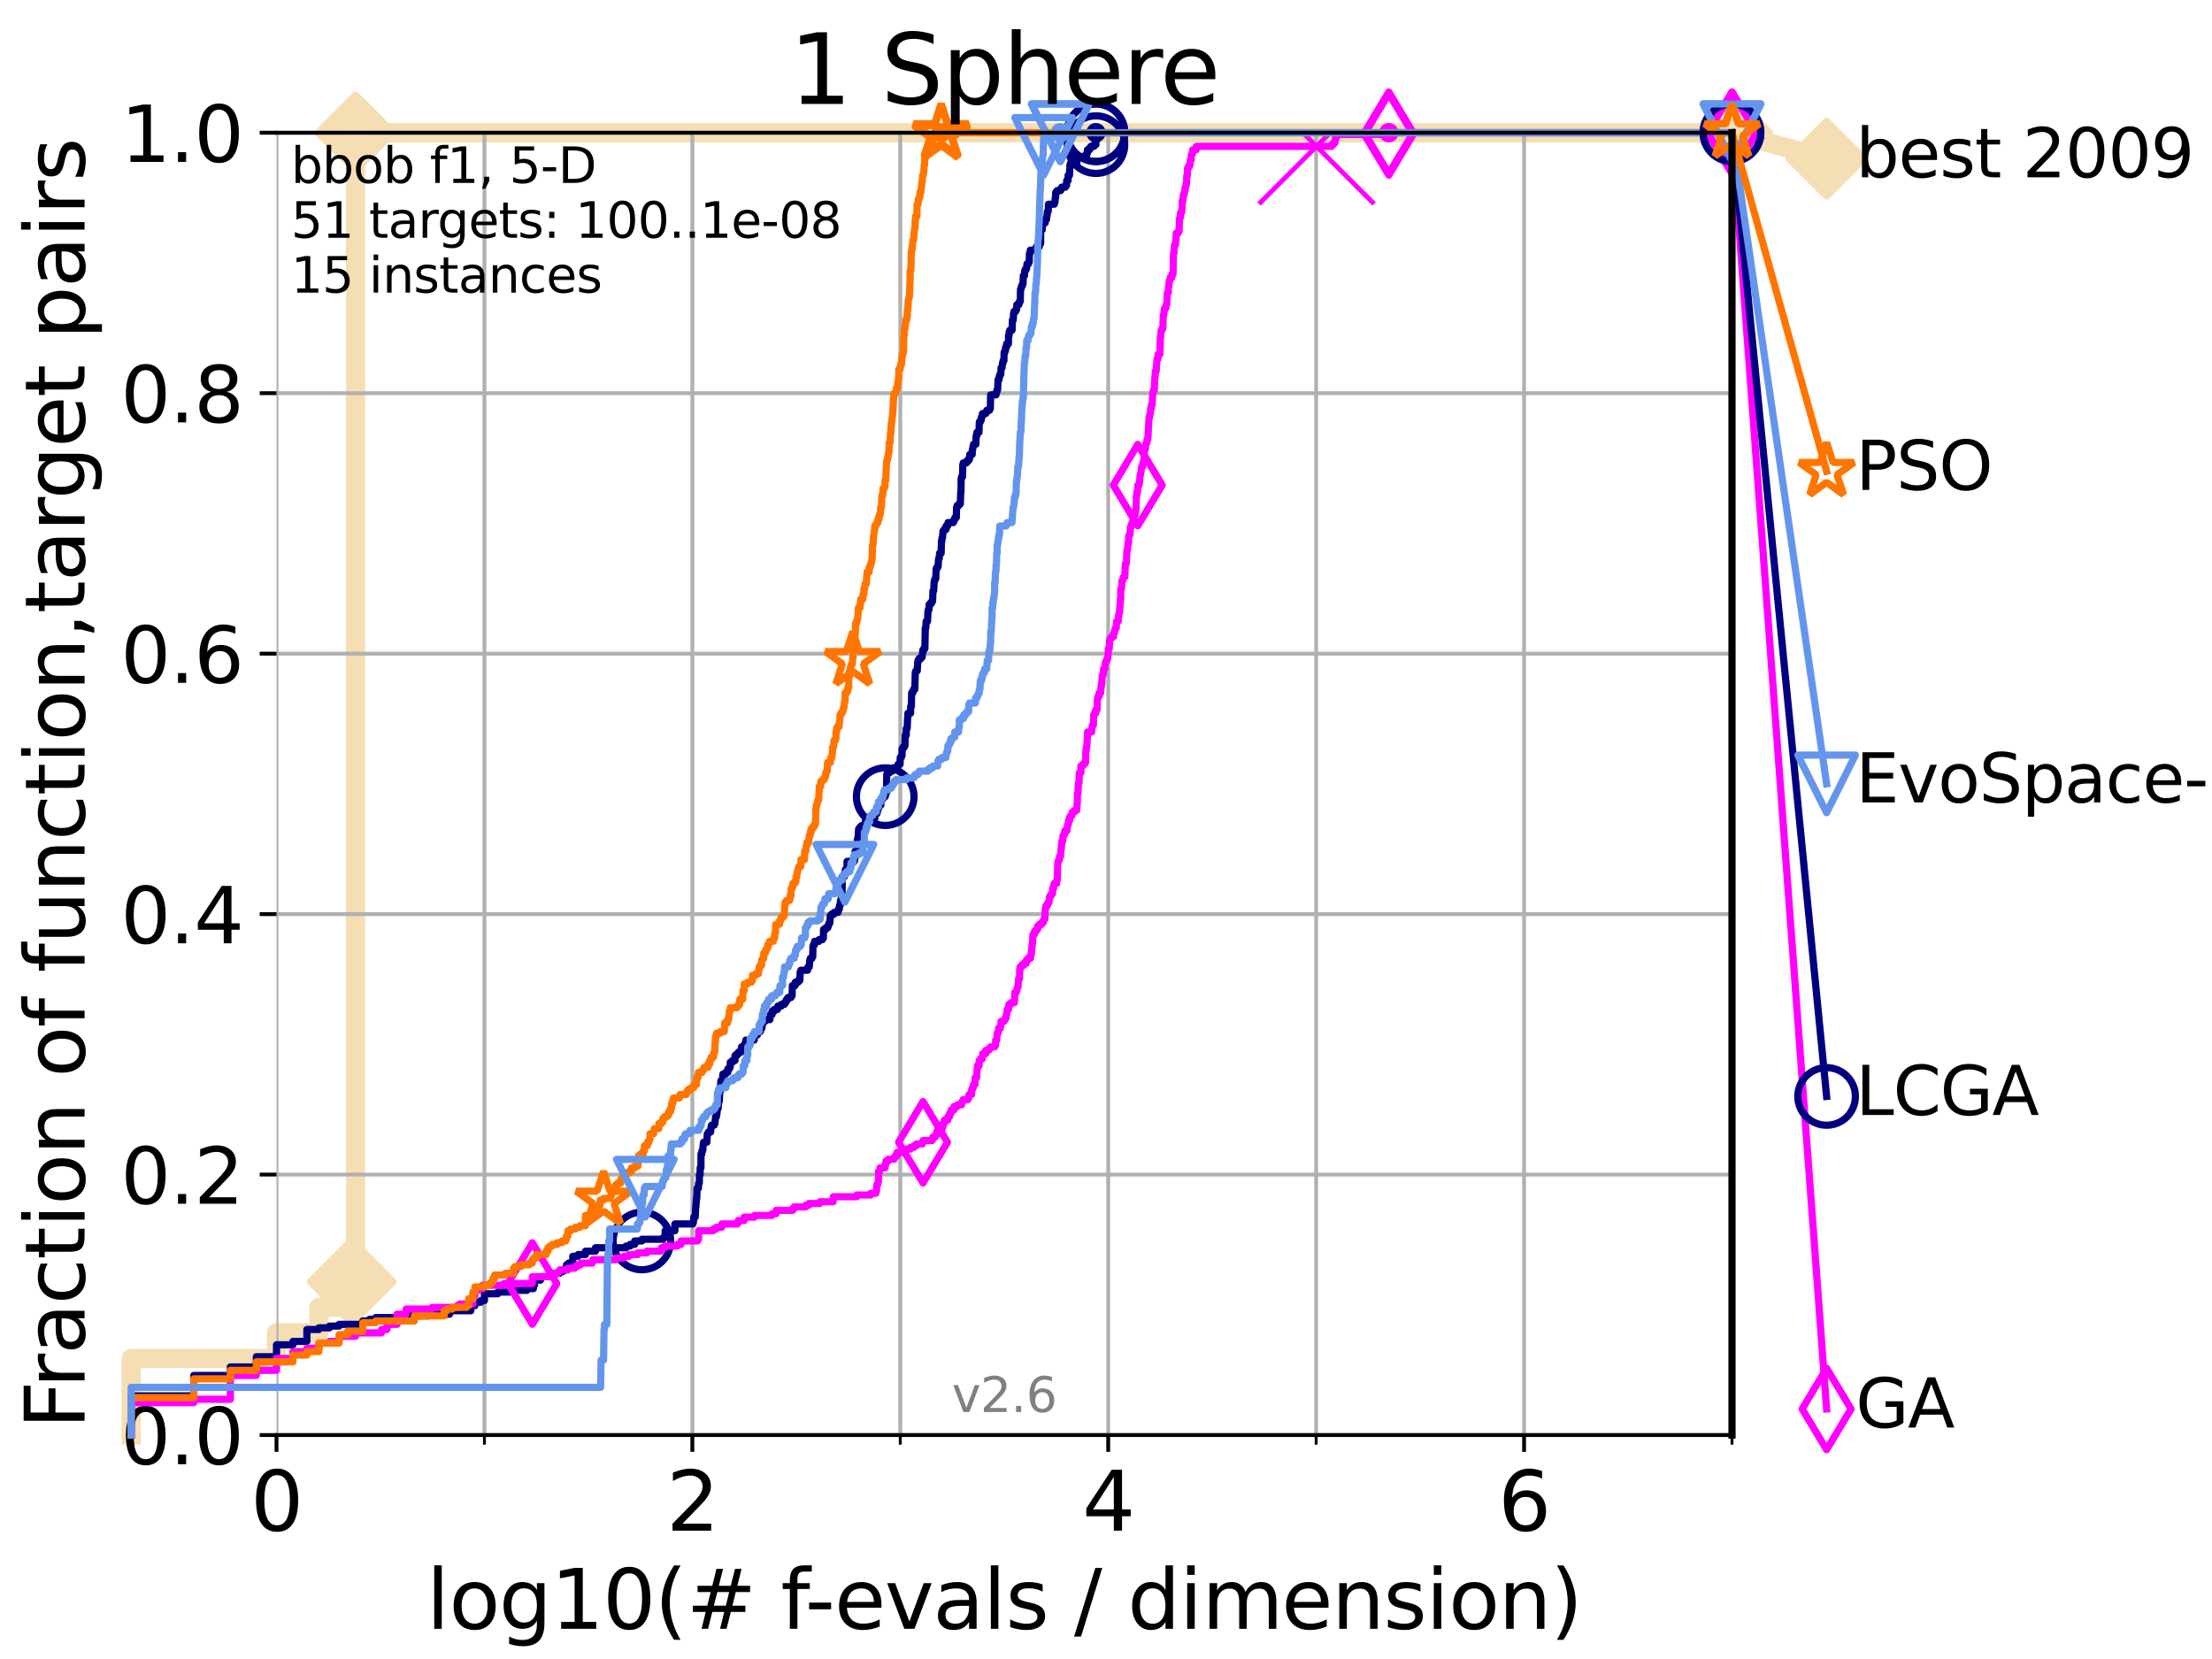 <?xml version="1.0" encoding="utf-8" standalone="no"?>
<!DOCTYPE svg PUBLIC "-//W3C//DTD SVG 1.1//EN"
  "http://www.w3.org/Graphics/SVG/1.1/DTD/svg11.dtd">
<svg xmlns:xlink="http://www.w3.org/1999/xlink" width="460.8pt" height="345.6pt" viewBox="0 0 460.8 345.6" xmlns="http://www.w3.org/2000/svg" version="1.1">
 <defs>
  <style type="text/css">*{stroke-linejoin: round; stroke-linecap: butt}</style>
 </defs>
 <g id="figure_1">
  <g id="patch_1">
   <path d="M 0 345.6 
L 460.8 345.6 
L 460.8 0 
L 0 0 
z
" style="fill: #ffffff"/>
  </g>
  <g id="axes_1">
   <g id="patch_2">
    <path d="M 57.6 298.944 
L 360.806 298.944 
L 360.806 27.648 
L 57.6 27.648 
z
" style="fill: #ffffff"/>
   </g>
   <g id="line2d_1">
    <path d="M 27.324 298.944 
L 27.324 282.985 
L 57.6 282.985 
L 57.6 277.666 
L 66.441 277.666 
L 66.441 272.346 
L 72.432 272.346 
L 72.432 267.027 
L 74.069 267.027 
L 74.069 27.648 
L 360.806 27.648 
" style="fill: none; stroke: #f5deb3; stroke-width: 4; stroke-linecap: square"/>
   </g>
   <g id="line2d_2">
    <defs>
     <path id="m4898ca37c4" d="M 0 7.778 
L 7.778 0 
L 0 -7.778 
L -7.778 0 
z
" style="stroke: #f5deb3; stroke-width: 1.5; stroke-linejoin: miter"/>
    </defs>
    <g>
     <use xlink:href="#m4898ca37c4" x="72.432" y="267.027" style="fill: #f5deb3; stroke: #f5deb3; stroke-width: 1.5; stroke-linejoin: miter"/>
     <use xlink:href="#m4898ca37c4" x="74.069" y="267.027" style="fill: #f5deb3; stroke: #f5deb3; stroke-width: 1.5; stroke-linejoin: miter"/>
     <use xlink:href="#m4898ca37c4" x="74.069" y="267.027" style="fill: #f5deb3; stroke: #f5deb3; stroke-width: 1.5; stroke-linejoin: miter"/>
     <use xlink:href="#m4898ca37c4" x="74.069" y="27.648" style="fill: #f5deb3; stroke: #f5deb3; stroke-width: 1.5; stroke-linejoin: miter"/>
     <use xlink:href="#m4898ca37c4" x="74.069" y="27.648" style="fill: #f5deb3; stroke: #f5deb3; stroke-width: 1.5; stroke-linejoin: miter"/>
     <use xlink:href="#m4898ca37c4" x="360.806" y="27.648" style="fill: #f5deb3; stroke: #f5deb3; stroke-width: 1.5; stroke-linejoin: miter"/>
    </g>
   </g>
   <g id="line2d_3">
    <path style="fill: none; stroke: #f5deb3; stroke-width: 4; stroke-linecap: square"/>
    <g/>
   </g>
   <g id="line2d_4">
    <path d="M 360.806 27.648 
L 380.515 33.074 
" style="fill: none; stroke: #f5deb3; stroke-width: 4; stroke-linecap: square"/>
    <g>
     <use xlink:href="#m4898ca37c4" x="360.806" y="27.648" style="fill: #f5deb3; stroke: #f5deb3; stroke-width: 1.5; stroke-linejoin: miter"/>
     <use xlink:href="#m4898ca37c4" x="380.515" y="33.074" style="fill: #f5deb3; stroke: #f5deb3; stroke-width: 1.5; stroke-linejoin: miter"/>
    </g>
   </g>
   <g id="matplotlib.axis_1">
    <g id="xtick_1">
     <g id="line2d_5">
      <path d="M 57.6 298.944 
L 57.6 27.648 
" clip-path="url(#pdd8df51a70)" style="fill: none; stroke: #b0b0b0; stroke-width: 0.8; stroke-linecap: square"/>
     </g>
     <g id="line2d_6">
      <defs>
       <path id="mc4c79bed3f" d="M 0 0 
L 0 3.5 
" style="stroke: #000000; stroke-width: 0.8"/>
      </defs>
      <g>
       <use xlink:href="#mc4c79bed3f" x="57.6" y="298.944" style="stroke: #000000; stroke-width: 0.8"/>
      </g>
     </g>
     <g id="text_1">
      <!-- 0 -->
      <g transform="translate(52.192 318.861)scale(0.17 -0.17)">
       <defs>
        <path id="DejaVuSans-30" d="M 2034 4250 
Q 1547 4250 1301 3770 
Q 1056 3291 1056 2328 
Q 1056 1369 1301 889 
Q 1547 409 2034 409 
Q 2525 409 2770 889 
Q 3016 1369 3016 2328 
Q 3016 3291 2770 3770 
Q 2525 4250 2034 4250 
z
M 2034 4750 
Q 2819 4750 3233 4129 
Q 3647 3509 3647 2328 
Q 3647 1150 3233 529 
Q 2819 -91 2034 -91 
Q 1250 -91 836 529 
Q 422 1150 422 2328 
Q 422 3509 836 4129 
Q 1250 4750 2034 4750 
z
" transform="scale(0.016)"/>
       </defs>
       <use xlink:href="#DejaVuSans-30"/>
      </g>
     </g>
    </g>
    <g id="xtick_2">
     <g id="line2d_7">
      <path d="M 144.23 298.944 
L 144.23 27.648 
" clip-path="url(#pdd8df51a70)" style="fill: none; stroke: #b0b0b0; stroke-width: 0.8; stroke-linecap: square"/>
     </g>
     <g id="line2d_8">
      <g>
       <use xlink:href="#mc4c79bed3f" x="144.23" y="298.944" style="stroke: #000000; stroke-width: 0.8"/>
      </g>
     </g>
     <g id="text_2">
      <!-- 2 -->
      <g transform="translate(138.822 318.861)scale(0.17 -0.17)">
       <defs>
        <path id="DejaVuSans-32" d="M 1228 531 
L 3431 531 
L 3431 0 
L 469 0 
L 469 531 
Q 828 903 1448 1529 
Q 2069 2156 2228 2338 
Q 2531 2678 2651 2914 
Q 2772 3150 2772 3378 
Q 2772 3750 2511 3984 
Q 2250 4219 1831 4219 
Q 1534 4219 1204 4116 
Q 875 4013 500 3803 
L 500 4441 
Q 881 4594 1212 4672 
Q 1544 4750 1819 4750 
Q 2544 4750 2975 4387 
Q 3406 4025 3406 3419 
Q 3406 3131 3298 2873 
Q 3191 2616 2906 2266 
Q 2828 2175 2409 1742 
Q 1991 1309 1228 531 
z
" transform="scale(0.016)"/>
       </defs>
       <use xlink:href="#DejaVuSans-32"/>
      </g>
     </g>
    </g>
    <g id="xtick_3">
     <g id="line2d_9">
      <path d="M 230.861 298.944 
L 230.861 27.648 
" clip-path="url(#pdd8df51a70)" style="fill: none; stroke: #b0b0b0; stroke-width: 0.8; stroke-linecap: square"/>
     </g>
     <g id="line2d_10">
      <g>
       <use xlink:href="#mc4c79bed3f" x="230.861" y="298.944" style="stroke: #000000; stroke-width: 0.8"/>
      </g>
     </g>
     <g id="text_3">
      <!-- 4 -->
      <g transform="translate(225.453 318.861)scale(0.17 -0.17)">
       <defs>
        <path id="DejaVuSans-34" d="M 2419 4116 
L 825 1625 
L 2419 1625 
L 2419 4116 
z
M 2253 4666 
L 3047 4666 
L 3047 1625 
L 3713 1625 
L 3713 1100 
L 3047 1100 
L 3047 0 
L 2419 0 
L 2419 1100 
L 313 1100 
L 313 1709 
L 2253 4666 
z
" transform="scale(0.016)"/>
       </defs>
       <use xlink:href="#DejaVuSans-34"/>
      </g>
     </g>
    </g>
    <g id="xtick_4">
     <g id="line2d_11">
      <path d="M 317.491 298.944 
L 317.491 27.648 
" clip-path="url(#pdd8df51a70)" style="fill: none; stroke: #b0b0b0; stroke-width: 0.8; stroke-linecap: square"/>
     </g>
     <g id="line2d_12">
      <g>
       <use xlink:href="#mc4c79bed3f" x="317.491" y="298.944" style="stroke: #000000; stroke-width: 0.8"/>
      </g>
     </g>
     <g id="text_4">
      <!-- 6 -->
      <g transform="translate(312.083 318.861)scale(0.17 -0.17)">
       <defs>
        <path id="DejaVuSans-36" d="M 2113 2584 
Q 1688 2584 1439 2293 
Q 1191 2003 1191 1497 
Q 1191 994 1439 701 
Q 1688 409 2113 409 
Q 2538 409 2786 701 
Q 3034 994 3034 1497 
Q 3034 2003 2786 2293 
Q 2538 2584 2113 2584 
z
M 3366 4563 
L 3366 3988 
Q 3128 4100 2886 4159 
Q 2644 4219 2406 4219 
Q 1781 4219 1451 3797 
Q 1122 3375 1075 2522 
Q 1259 2794 1537 2939 
Q 1816 3084 2150 3084 
Q 2853 3084 3261 2657 
Q 3669 2231 3669 1497 
Q 3669 778 3244 343 
Q 2819 -91 2113 -91 
Q 1303 -91 875 529 
Q 447 1150 447 2328 
Q 447 3434 972 4092 
Q 1497 4750 2381 4750 
Q 2619 4750 2861 4703 
Q 3103 4656 3366 4563 
z
" transform="scale(0.016)"/>
       </defs>
       <use xlink:href="#DejaVuSans-36"/>
      </g>
     </g>
    </g>
    <g id="xtick_5">
     <g id="line2d_13">
      <path d="M 100.915 298.944 
L 100.915 27.648 
" clip-path="url(#pdd8df51a70)" style="fill: none; stroke: #b0b0b0; stroke-width: 0.8; stroke-linecap: square"/>
     </g>
     <g id="line2d_14">
      <defs>
       <path id="m7256e21ba2" d="M 0 0 
L 0 2 
" style="stroke: #000000; stroke-width: 0.6"/>
      </defs>
      <g>
       <use xlink:href="#m7256e21ba2" x="100.915" y="298.944" style="stroke: #000000; stroke-width: 0.6"/>
      </g>
     </g>
    </g>
    <g id="xtick_6">
     <g id="line2d_15">
      <path d="M 187.546 298.944 
L 187.546 27.648 
" clip-path="url(#pdd8df51a70)" style="fill: none; stroke: #b0b0b0; stroke-width: 0.8; stroke-linecap: square"/>
     </g>
     <g id="line2d_16">
      <g>
       <use xlink:href="#m7256e21ba2" x="187.546" y="298.944" style="stroke: #000000; stroke-width: 0.6"/>
      </g>
     </g>
    </g>
    <g id="xtick_7">
     <g id="line2d_17">
      <path d="M 274.176 298.944 
L 274.176 27.648 
" clip-path="url(#pdd8df51a70)" style="fill: none; stroke: #b0b0b0; stroke-width: 0.8; stroke-linecap: square"/>
     </g>
     <g id="line2d_18">
      <g>
       <use xlink:href="#m7256e21ba2" x="274.176" y="298.944" style="stroke: #000000; stroke-width: 0.6"/>
      </g>
     </g>
    </g>
    <g id="xtick_8">
     <g id="line2d_19">
      <path d="M 360.806 298.944 
L 360.806 27.648 
" clip-path="url(#pdd8df51a70)" style="fill: none; stroke: #b0b0b0; stroke-width: 0.8; stroke-linecap: square"/>
     </g>
     <g id="line2d_20">
      <g>
       <use xlink:href="#m7256e21ba2" x="360.806" y="298.944" style="stroke: #000000; stroke-width: 0.6"/>
      </g>
     </g>
    </g>
    <g id="text_5">
     <!-- log10(# f-evals / dimension) -->
     <g transform="translate(88.823 339.314)scale(0.17 -0.17)">
      <defs>
       <path id="DejaVuSans-6c" d="M 603 4863 
L 1178 4863 
L 1178 0 
L 603 0 
L 603 4863 
z
" transform="scale(0.016)"/>
       <path id="DejaVuSans-6f" d="M 1959 3097 
Q 1497 3097 1228 2736 
Q 959 2375 959 1747 
Q 959 1119 1226 758 
Q 1494 397 1959 397 
Q 2419 397 2687 759 
Q 2956 1122 2956 1747 
Q 2956 2369 2687 2733 
Q 2419 3097 1959 3097 
z
M 1959 3584 
Q 2709 3584 3137 3096 
Q 3566 2609 3566 1747 
Q 3566 888 3137 398 
Q 2709 -91 1959 -91 
Q 1206 -91 779 398 
Q 353 888 353 1747 
Q 353 2609 779 3096 
Q 1206 3584 1959 3584 
z
" transform="scale(0.016)"/>
       <path id="DejaVuSans-67" d="M 2906 1791 
Q 2906 2416 2648 2759 
Q 2391 3103 1925 3103 
Q 1463 3103 1205 2759 
Q 947 2416 947 1791 
Q 947 1169 1205 825 
Q 1463 481 1925 481 
Q 2391 481 2648 825 
Q 2906 1169 2906 1791 
z
M 3481 434 
Q 3481 -459 3084 -895 
Q 2688 -1331 1869 -1331 
Q 1566 -1331 1297 -1286 
Q 1028 -1241 775 -1147 
L 775 -588 
Q 1028 -725 1275 -790 
Q 1522 -856 1778 -856 
Q 2344 -856 2625 -561 
Q 2906 -266 2906 331 
L 2906 616 
Q 2728 306 2450 153 
Q 2172 0 1784 0 
Q 1141 0 747 490 
Q 353 981 353 1791 
Q 353 2603 747 3093 
Q 1141 3584 1784 3584 
Q 2172 3584 2450 3431 
Q 2728 3278 2906 2969 
L 2906 3500 
L 3481 3500 
L 3481 434 
z
" transform="scale(0.016)"/>
       <path id="DejaVuSans-31" d="M 794 531 
L 1825 531 
L 1825 4091 
L 703 3866 
L 703 4441 
L 1819 4666 
L 2450 4666 
L 2450 531 
L 3481 531 
L 3481 0 
L 794 0 
L 794 531 
z
" transform="scale(0.016)"/>
       <path id="DejaVuSans-28" d="M 1984 4856 
Q 1566 4138 1362 3434 
Q 1159 2731 1159 2009 
Q 1159 1288 1364 580 
Q 1569 -128 1984 -844 
L 1484 -844 
Q 1016 -109 783 600 
Q 550 1309 550 2009 
Q 550 2706 781 3412 
Q 1013 4119 1484 4856 
L 1984 4856 
z
" transform="scale(0.016)"/>
       <path id="DejaVuSans-23" d="M 3272 2816 
L 2363 2816 
L 2100 1772 
L 3016 1772 
L 3272 2816 
z
M 2803 4594 
L 2478 3297 
L 3391 3297 
L 3719 4594 
L 4219 4594 
L 3897 3297 
L 4872 3297 
L 4872 2816 
L 3775 2816 
L 3519 1772 
L 4513 1772 
L 4513 1294 
L 3397 1294 
L 3072 0 
L 2572 0 
L 2894 1294 
L 1978 1294 
L 1656 0 
L 1153 0 
L 1478 1294 
L 494 1294 
L 494 1772 
L 1594 1772 
L 1856 2816 
L 850 2816 
L 850 3297 
L 1978 3297 
L 2297 4594 
L 2803 4594 
z
" transform="scale(0.016)"/>
       <path id="DejaVuSans-20" transform="scale(0.016)"/>
       <path id="DejaVuSans-66" d="M 2375 4863 
L 2375 4384 
L 1825 4384 
Q 1516 4384 1395 4259 
Q 1275 4134 1275 3809 
L 1275 3500 
L 2222 3500 
L 2222 3053 
L 1275 3053 
L 1275 0 
L 697 0 
L 697 3053 
L 147 3053 
L 147 3500 
L 697 3500 
L 697 3744 
Q 697 4328 969 4595 
Q 1241 4863 1831 4863 
L 2375 4863 
z
" transform="scale(0.016)"/>
       <path id="DejaVuSans-2d" d="M 313 2009 
L 1997 2009 
L 1997 1497 
L 313 1497 
L 313 2009 
z
" transform="scale(0.016)"/>
       <path id="DejaVuSans-65" d="M 3597 1894 
L 3597 1613 
L 953 1613 
Q 991 1019 1311 708 
Q 1631 397 2203 397 
Q 2534 397 2845 478 
Q 3156 559 3463 722 
L 3463 178 
Q 3153 47 2828 -22 
Q 2503 -91 2169 -91 
Q 1331 -91 842 396 
Q 353 884 353 1716 
Q 353 2575 817 3079 
Q 1281 3584 2069 3584 
Q 2775 3584 3186 3129 
Q 3597 2675 3597 1894 
z
M 3022 2063 
Q 3016 2534 2758 2815 
Q 2500 3097 2075 3097 
Q 1594 3097 1305 2825 
Q 1016 2553 972 2059 
L 3022 2063 
z
" transform="scale(0.016)"/>
       <path id="DejaVuSans-76" d="M 191 3500 
L 800 3500 
L 1894 563 
L 2988 3500 
L 3597 3500 
L 2284 0 
L 1503 0 
L 191 3500 
z
" transform="scale(0.016)"/>
       <path id="DejaVuSans-61" d="M 2194 1759 
Q 1497 1759 1228 1600 
Q 959 1441 959 1056 
Q 959 750 1161 570 
Q 1363 391 1709 391 
Q 2188 391 2477 730 
Q 2766 1069 2766 1631 
L 2766 1759 
L 2194 1759 
z
M 3341 1997 
L 3341 0 
L 2766 0 
L 2766 531 
Q 2569 213 2275 61 
Q 1981 -91 1556 -91 
Q 1019 -91 701 211 
Q 384 513 384 1019 
Q 384 1609 779 1909 
Q 1175 2209 1959 2209 
L 2766 2209 
L 2766 2266 
Q 2766 2663 2505 2880 
Q 2244 3097 1772 3097 
Q 1472 3097 1187 3025 
Q 903 2953 641 2809 
L 641 3341 
Q 956 3463 1253 3523 
Q 1550 3584 1831 3584 
Q 2591 3584 2966 3190 
Q 3341 2797 3341 1997 
z
" transform="scale(0.016)"/>
       <path id="DejaVuSans-73" d="M 2834 3397 
L 2834 2853 
Q 2591 2978 2328 3040 
Q 2066 3103 1784 3103 
Q 1356 3103 1142 2972 
Q 928 2841 928 2578 
Q 928 2378 1081 2264 
Q 1234 2150 1697 2047 
L 1894 2003 
Q 2506 1872 2764 1633 
Q 3022 1394 3022 966 
Q 3022 478 2636 193 
Q 2250 -91 1575 -91 
Q 1294 -91 989 -36 
Q 684 19 347 128 
L 347 722 
Q 666 556 975 473 
Q 1284 391 1588 391 
Q 1994 391 2212 530 
Q 2431 669 2431 922 
Q 2431 1156 2273 1281 
Q 2116 1406 1581 1522 
L 1381 1569 
Q 847 1681 609 1914 
Q 372 2147 372 2553 
Q 372 3047 722 3315 
Q 1072 3584 1716 3584 
Q 2034 3584 2315 3537 
Q 2597 3491 2834 3397 
z
" transform="scale(0.016)"/>
       <path id="DejaVuSans-2f" d="M 1625 4666 
L 2156 4666 
L 531 -594 
L 0 -594 
L 1625 4666 
z
" transform="scale(0.016)"/>
       <path id="DejaVuSans-64" d="M 2906 2969 
L 2906 4863 
L 3481 4863 
L 3481 0 
L 2906 0 
L 2906 525 
Q 2725 213 2448 61 
Q 2172 -91 1784 -91 
Q 1150 -91 751 415 
Q 353 922 353 1747 
Q 353 2572 751 3078 
Q 1150 3584 1784 3584 
Q 2172 3584 2448 3432 
Q 2725 3281 2906 2969 
z
M 947 1747 
Q 947 1113 1208 752 
Q 1469 391 1925 391 
Q 2381 391 2643 752 
Q 2906 1113 2906 1747 
Q 2906 2381 2643 2742 
Q 2381 3103 1925 3103 
Q 1469 3103 1208 2742 
Q 947 2381 947 1747 
z
" transform="scale(0.016)"/>
       <path id="DejaVuSans-69" d="M 603 3500 
L 1178 3500 
L 1178 0 
L 603 0 
L 603 3500 
z
M 603 4863 
L 1178 4863 
L 1178 4134 
L 603 4134 
L 603 4863 
z
" transform="scale(0.016)"/>
       <path id="DejaVuSans-6d" d="M 3328 2828 
Q 3544 3216 3844 3400 
Q 4144 3584 4550 3584 
Q 5097 3584 5394 3201 
Q 5691 2819 5691 2113 
L 5691 0 
L 5113 0 
L 5113 2094 
Q 5113 2597 4934 2840 
Q 4756 3084 4391 3084 
Q 3944 3084 3684 2787 
Q 3425 2491 3425 1978 
L 3425 0 
L 2847 0 
L 2847 2094 
Q 2847 2600 2669 2842 
Q 2491 3084 2119 3084 
Q 1678 3084 1418 2786 
Q 1159 2488 1159 1978 
L 1159 0 
L 581 0 
L 581 3500 
L 1159 3500 
L 1159 2956 
Q 1356 3278 1631 3431 
Q 1906 3584 2284 3584 
Q 2666 3584 2933 3390 
Q 3200 3197 3328 2828 
z
" transform="scale(0.016)"/>
       <path id="DejaVuSans-6e" d="M 3513 2113 
L 3513 0 
L 2938 0 
L 2938 2094 
Q 2938 2591 2744 2837 
Q 2550 3084 2163 3084 
Q 1697 3084 1428 2787 
Q 1159 2491 1159 1978 
L 1159 0 
L 581 0 
L 581 3500 
L 1159 3500 
L 1159 2956 
Q 1366 3272 1645 3428 
Q 1925 3584 2291 3584 
Q 2894 3584 3203 3211 
Q 3513 2838 3513 2113 
z
" transform="scale(0.016)"/>
       <path id="DejaVuSans-29" d="M 513 4856 
L 1013 4856 
Q 1481 4119 1714 3412 
Q 1947 2706 1947 2009 
Q 1947 1309 1714 600 
Q 1481 -109 1013 -844 
L 513 -844 
Q 928 -128 1133 580 
Q 1338 1288 1338 2009 
Q 1338 2731 1133 3434 
Q 928 4138 513 4856 
z
" transform="scale(0.016)"/>
      </defs>
      <use xlink:href="#DejaVuSans-6c"/>
      <use xlink:href="#DejaVuSans-6f" x="27.783"/>
      <use xlink:href="#DejaVuSans-67" x="88.965"/>
      <use xlink:href="#DejaVuSans-31" x="152.441"/>
      <use xlink:href="#DejaVuSans-30" x="216.064"/>
      <use xlink:href="#DejaVuSans-28" x="279.688"/>
      <use xlink:href="#DejaVuSans-23" x="318.701"/>
      <use xlink:href="#DejaVuSans-20" x="402.49"/>
      <use xlink:href="#DejaVuSans-66" x="434.277"/>
      <use xlink:href="#DejaVuSans-2d" x="463.982"/>
      <use xlink:href="#DejaVuSans-65" x="500.066"/>
      <use xlink:href="#DejaVuSans-76" x="561.59"/>
      <use xlink:href="#DejaVuSans-61" x="620.77"/>
      <use xlink:href="#DejaVuSans-6c" x="682.049"/>
      <use xlink:href="#DejaVuSans-73" x="709.832"/>
      <use xlink:href="#DejaVuSans-20" x="761.932"/>
      <use xlink:href="#DejaVuSans-2f" x="793.719"/>
      <use xlink:href="#DejaVuSans-20" x="827.41"/>
      <use xlink:href="#DejaVuSans-64" x="859.197"/>
      <use xlink:href="#DejaVuSans-69" x="922.674"/>
      <use xlink:href="#DejaVuSans-6d" x="950.457"/>
      <use xlink:href="#DejaVuSans-65" x="1047.869"/>
      <use xlink:href="#DejaVuSans-6e" x="1109.393"/>
      <use xlink:href="#DejaVuSans-73" x="1172.771"/>
      <use xlink:href="#DejaVuSans-69" x="1224.871"/>
      <use xlink:href="#DejaVuSans-6f" x="1252.654"/>
      <use xlink:href="#DejaVuSans-6e" x="1313.836"/>
      <use xlink:href="#DejaVuSans-29" x="1377.215"/>
     </g>
    </g>
   </g>
   <g id="matplotlib.axis_2">
    <g id="ytick_1">
     <g id="line2d_21">
      <path d="M 57.6 298.944 
L 360.806 298.944 
" clip-path="url(#pdd8df51a70)" style="fill: none; stroke: #b0b0b0; stroke-width: 0.8; stroke-linecap: square"/>
     </g>
     <g id="line2d_22">
      <defs>
       <path id="m2dfda0662d" d="M 0 0 
L -3.5 0 
" style="stroke: #000000; stroke-width: 0.8"/>
      </defs>
      <g>
       <use xlink:href="#m2dfda0662d" x="57.6" y="298.944" style="stroke: #000000; stroke-width: 0.8"/>
      </g>
     </g>
     <g id="text_6">
      <!-- 0.0 -->
      <g transform="translate(25.155 305.023)scale(0.16 -0.16)">
       <defs>
        <path id="DejaVuSans-2e" d="M 684 794 
L 1344 794 
L 1344 0 
L 684 0 
L 684 794 
z
" transform="scale(0.016)"/>
       </defs>
       <use xlink:href="#DejaVuSans-30"/>
       <use xlink:href="#DejaVuSans-2e" x="63.623"/>
       <use xlink:href="#DejaVuSans-30" x="95.41"/>
      </g>
     </g>
    </g>
    <g id="ytick_2">
     <g id="line2d_23">
      <path d="M 57.6 244.685 
L 360.806 244.685 
" clip-path="url(#pdd8df51a70)" style="fill: none; stroke: #b0b0b0; stroke-width: 0.8; stroke-linecap: square"/>
     </g>
     <g id="line2d_24">
      <g>
       <use xlink:href="#m2dfda0662d" x="57.6" y="244.685" style="stroke: #000000; stroke-width: 0.8"/>
      </g>
     </g>
     <g id="text_7">
      <!-- 0.2 -->
      <g transform="translate(25.155 250.764)scale(0.16 -0.16)">
       <use xlink:href="#DejaVuSans-30"/>
       <use xlink:href="#DejaVuSans-2e" x="63.623"/>
       <use xlink:href="#DejaVuSans-32" x="95.41"/>
      </g>
     </g>
    </g>
    <g id="ytick_3">
     <g id="line2d_25">
      <path d="M 57.6 190.426 
L 360.806 190.426 
" clip-path="url(#pdd8df51a70)" style="fill: none; stroke: #b0b0b0; stroke-width: 0.8; stroke-linecap: square"/>
     </g>
     <g id="line2d_26">
      <g>
       <use xlink:href="#m2dfda0662d" x="57.6" y="190.426" style="stroke: #000000; stroke-width: 0.8"/>
      </g>
     </g>
     <g id="text_8">
      <!-- 0.4 -->
      <g transform="translate(25.155 196.504)scale(0.16 -0.16)">
       <use xlink:href="#DejaVuSans-30"/>
       <use xlink:href="#DejaVuSans-2e" x="63.623"/>
       <use xlink:href="#DejaVuSans-34" x="95.41"/>
      </g>
     </g>
    </g>
    <g id="ytick_4">
     <g id="line2d_27">
      <path d="M 57.6 136.166 
L 360.806 136.166 
" clip-path="url(#pdd8df51a70)" style="fill: none; stroke: #b0b0b0; stroke-width: 0.8; stroke-linecap: square"/>
     </g>
     <g id="line2d_28">
      <g>
       <use xlink:href="#m2dfda0662d" x="57.6" y="136.166" style="stroke: #000000; stroke-width: 0.8"/>
      </g>
     </g>
     <g id="text_9">
      <!-- 0.6 -->
      <g transform="translate(25.155 142.245)scale(0.16 -0.16)">
       <use xlink:href="#DejaVuSans-30"/>
       <use xlink:href="#DejaVuSans-2e" x="63.623"/>
       <use xlink:href="#DejaVuSans-36" x="95.41"/>
      </g>
     </g>
    </g>
    <g id="ytick_5">
     <g id="line2d_29">
      <path d="M 57.6 81.907 
L 360.806 81.907 
" clip-path="url(#pdd8df51a70)" style="fill: none; stroke: #b0b0b0; stroke-width: 0.8; stroke-linecap: square"/>
     </g>
     <g id="line2d_30">
      <g>
       <use xlink:href="#m2dfda0662d" x="57.6" y="81.907" style="stroke: #000000; stroke-width: 0.8"/>
      </g>
     </g>
     <g id="text_10">
      <!-- 0.8 -->
      <g transform="translate(25.155 87.986)scale(0.16 -0.16)">
       <defs>
        <path id="DejaVuSans-38" d="M 2034 2216 
Q 1584 2216 1326 1975 
Q 1069 1734 1069 1313 
Q 1069 891 1326 650 
Q 1584 409 2034 409 
Q 2484 409 2743 651 
Q 3003 894 3003 1313 
Q 3003 1734 2745 1975 
Q 2488 2216 2034 2216 
z
M 1403 2484 
Q 997 2584 770 2862 
Q 544 3141 544 3541 
Q 544 4100 942 4425 
Q 1341 4750 2034 4750 
Q 2731 4750 3128 4425 
Q 3525 4100 3525 3541 
Q 3525 3141 3298 2862 
Q 3072 2584 2669 2484 
Q 3125 2378 3379 2068 
Q 3634 1759 3634 1313 
Q 3634 634 3220 271 
Q 2806 -91 2034 -91 
Q 1263 -91 848 271 
Q 434 634 434 1313 
Q 434 1759 690 2068 
Q 947 2378 1403 2484 
z
M 1172 3481 
Q 1172 3119 1398 2916 
Q 1625 2713 2034 2713 
Q 2441 2713 2670 2916 
Q 2900 3119 2900 3481 
Q 2900 3844 2670 4047 
Q 2441 4250 2034 4250 
Q 1625 4250 1398 4047 
Q 1172 3844 1172 3481 
z
" transform="scale(0.016)"/>
       </defs>
       <use xlink:href="#DejaVuSans-30"/>
       <use xlink:href="#DejaVuSans-2e" x="63.623"/>
       <use xlink:href="#DejaVuSans-38" x="95.41"/>
      </g>
     </g>
    </g>
    <g id="ytick_6">
     <g id="line2d_31">
      <path d="M 57.6 27.648 
L 360.806 27.648 
" clip-path="url(#pdd8df51a70)" style="fill: none; stroke: #b0b0b0; stroke-width: 0.8; stroke-linecap: square"/>
     </g>
     <g id="line2d_32">
      <g>
       <use xlink:href="#m2dfda0662d" x="57.6" y="27.648" style="stroke: #000000; stroke-width: 0.8"/>
      </g>
     </g>
     <g id="text_11">
      <!-- 1.0 -->
      <g transform="translate(25.155 33.727)scale(0.16 -0.16)">
       <use xlink:href="#DejaVuSans-31"/>
       <use xlink:href="#DejaVuSans-2e" x="63.623"/>
       <use xlink:href="#DejaVuSans-30" x="95.41"/>
      </g>
     </g>
    </g>
    <g id="text_12">
     <!-- Fraction of function,target pairs -->
     <g transform="translate(17.62 297.681)rotate(-90)scale(0.17 -0.17)">
      <defs>
       <path id="DejaVuSans-46" d="M 628 4666 
L 3309 4666 
L 3309 4134 
L 1259 4134 
L 1259 2759 
L 3109 2759 
L 3109 2228 
L 1259 2228 
L 1259 0 
L 628 0 
L 628 4666 
z
" transform="scale(0.016)"/>
       <path id="DejaVuSans-72" d="M 2631 2963 
Q 2534 3019 2420 3045 
Q 2306 3072 2169 3072 
Q 1681 3072 1420 2755 
Q 1159 2438 1159 1844 
L 1159 0 
L 581 0 
L 581 3500 
L 1159 3500 
L 1159 2956 
Q 1341 3275 1631 3429 
Q 1922 3584 2338 3584 
Q 2397 3584 2469 3576 
Q 2541 3569 2628 3553 
L 2631 2963 
z
" transform="scale(0.016)"/>
       <path id="DejaVuSans-63" d="M 3122 3366 
L 3122 2828 
Q 2878 2963 2633 3030 
Q 2388 3097 2138 3097 
Q 1578 3097 1268 2742 
Q 959 2388 959 1747 
Q 959 1106 1268 751 
Q 1578 397 2138 397 
Q 2388 397 2633 464 
Q 2878 531 3122 666 
L 3122 134 
Q 2881 22 2623 -34 
Q 2366 -91 2075 -91 
Q 1284 -91 818 406 
Q 353 903 353 1747 
Q 353 2603 823 3093 
Q 1294 3584 2113 3584 
Q 2378 3584 2631 3529 
Q 2884 3475 3122 3366 
z
" transform="scale(0.016)"/>
       <path id="DejaVuSans-74" d="M 1172 4494 
L 1172 3500 
L 2356 3500 
L 2356 3053 
L 1172 3053 
L 1172 1153 
Q 1172 725 1289 603 
Q 1406 481 1766 481 
L 2356 481 
L 2356 0 
L 1766 0 
Q 1100 0 847 248 
Q 594 497 594 1153 
L 594 3053 
L 172 3053 
L 172 3500 
L 594 3500 
L 594 4494 
L 1172 4494 
z
" transform="scale(0.016)"/>
       <path id="DejaVuSans-75" d="M 544 1381 
L 544 3500 
L 1119 3500 
L 1119 1403 
Q 1119 906 1312 657 
Q 1506 409 1894 409 
Q 2359 409 2629 706 
Q 2900 1003 2900 1516 
L 2900 3500 
L 3475 3500 
L 3475 0 
L 2900 0 
L 2900 538 
Q 2691 219 2414 64 
Q 2138 -91 1772 -91 
Q 1169 -91 856 284 
Q 544 659 544 1381 
z
M 1991 3584 
L 1991 3584 
z
" transform="scale(0.016)"/>
       <path id="DejaVuSans-2c" d="M 750 794 
L 1409 794 
L 1409 256 
L 897 -744 
L 494 -744 
L 750 256 
L 750 794 
z
" transform="scale(0.016)"/>
       <path id="DejaVuSans-70" d="M 1159 525 
L 1159 -1331 
L 581 -1331 
L 581 3500 
L 1159 3500 
L 1159 2969 
Q 1341 3281 1617 3432 
Q 1894 3584 2278 3584 
Q 2916 3584 3314 3078 
Q 3713 2572 3713 1747 
Q 3713 922 3314 415 
Q 2916 -91 2278 -91 
Q 1894 -91 1617 61 
Q 1341 213 1159 525 
z
M 3116 1747 
Q 3116 2381 2855 2742 
Q 2594 3103 2138 3103 
Q 1681 3103 1420 2742 
Q 1159 2381 1159 1747 
Q 1159 1113 1420 752 
Q 1681 391 2138 391 
Q 2594 391 2855 752 
Q 3116 1113 3116 1747 
z
" transform="scale(0.016)"/>
      </defs>
      <use xlink:href="#DejaVuSans-46"/>
      <use xlink:href="#DejaVuSans-72" x="50.27"/>
      <use xlink:href="#DejaVuSans-61" x="91.383"/>
      <use xlink:href="#DejaVuSans-63" x="152.662"/>
      <use xlink:href="#DejaVuSans-74" x="207.643"/>
      <use xlink:href="#DejaVuSans-69" x="246.852"/>
      <use xlink:href="#DejaVuSans-6f" x="274.635"/>
      <use xlink:href="#DejaVuSans-6e" x="335.816"/>
      <use xlink:href="#DejaVuSans-20" x="399.195"/>
      <use xlink:href="#DejaVuSans-6f" x="430.982"/>
      <use xlink:href="#DejaVuSans-66" x="492.164"/>
      <use xlink:href="#DejaVuSans-20" x="527.369"/>
      <use xlink:href="#DejaVuSans-66" x="559.156"/>
      <use xlink:href="#DejaVuSans-75" x="594.361"/>
      <use xlink:href="#DejaVuSans-6e" x="657.74"/>
      <use xlink:href="#DejaVuSans-63" x="721.119"/>
      <use xlink:href="#DejaVuSans-74" x="776.1"/>
      <use xlink:href="#DejaVuSans-69" x="815.309"/>
      <use xlink:href="#DejaVuSans-6f" x="843.092"/>
      <use xlink:href="#DejaVuSans-6e" x="904.273"/>
      <use xlink:href="#DejaVuSans-2c" x="967.652"/>
      <use xlink:href="#DejaVuSans-74" x="999.439"/>
      <use xlink:href="#DejaVuSans-61" x="1038.648"/>
      <use xlink:href="#DejaVuSans-72" x="1099.928"/>
      <use xlink:href="#DejaVuSans-67" x="1139.291"/>
      <use xlink:href="#DejaVuSans-65" x="1202.768"/>
      <use xlink:href="#DejaVuSans-74" x="1264.291"/>
      <use xlink:href="#DejaVuSans-20" x="1303.5"/>
      <use xlink:href="#DejaVuSans-70" x="1335.287"/>
      <use xlink:href="#DejaVuSans-61" x="1398.764"/>
      <use xlink:href="#DejaVuSans-69" x="1460.043"/>
      <use xlink:href="#DejaVuSans-72" x="1487.826"/>
      <use xlink:href="#DejaVuSans-73" x="1528.939"/>
     </g>
    </g>
   </g>
   <g id="line2d_33">
    <defs>
     <path id="m1785640c48" d="M 0 1.5 
C 0.398 1.5 0.779 1.342 1.061 1.061 
C 1.342 0.779 1.5 0.398 1.5 0 
C 1.5 -0.398 1.342 -0.779 1.061 -1.061 
C 0.779 -1.342 0.398 -1.5 0 -1.5 
C -0.398 -1.5 -0.779 -1.342 -1.061 -1.061 
C -1.342 -0.779 -1.5 -0.398 -1.5 0 
C -1.5 0.398 -1.342 0.779 -1.061 1.061 
C -0.779 1.342 -0.398 1.5 0 1.5 
z
" style="stroke: #f5deb3"/>
    </defs>
    <g>
     <use xlink:href="#m1785640c48" x="74.069" y="27.648" style="fill: #f5deb3; stroke: #f5deb3"/>
     <use xlink:href="#m1785640c48" x="74.069" y="27.648" style="fill: #f5deb3; stroke: #f5deb3"/>
    </g>
   </g>
   <g id="line2d_34">
    <defs>
     <path id="m516192c616" d="M 0 1.5 
C 0.398 1.5 0.779 1.342 1.061 1.061 
C 1.342 0.779 1.5 0.398 1.5 0 
C 1.5 -0.398 1.342 -0.779 1.061 -1.061 
C 0.779 -1.342 0.398 -1.5 0 -1.5 
C -0.398 -1.5 -0.779 -1.342 -1.061 -1.061 
C -1.342 -0.779 -1.5 -0.398 -1.5 0 
C -1.5 0.398 -1.342 0.779 -1.061 1.061 
C -0.779 1.342 -0.398 1.5 0 1.5 
z
" style="stroke: #000080"/>
    </defs>
    <g>
     <use xlink:href="#m516192c616" x="228.302" y="27.648" style="fill: #000080; stroke: #000080"/>
     <use xlink:href="#m516192c616" x="228.302" y="27.648" style="fill: #000080; stroke: #000080"/>
    </g>
   </g>
   <g id="line2d_35">
    <path d="M 27.324 298.944 
L 27.324 290.787 
L 40.363 290.787 
L 40.363 286.532 
L 47.991 286.532 
L 47.991 284.759 
L 53.402 284.759 
L 53.402 282.631 
L 57.6 282.631 
L 57.6 280.148 
L 61.03 280.148 
L 61.03 279.439 
L 63.93 279.439 
L 63.93 276.957 
L 66.441 276.957 
L 66.441 276.602 
L 68.657 276.602 
L 68.657 276.247 
L 70.639 276.247 
L 70.639 275.893 
L 75.575 275.893 
L 75.575 275.183 
L 76.969 275.183 
L 76.969 274.829 
L 78.267 274.829 
L 78.267 274.474 
L 83.678 274.474 
L 83.678 274.12 
L 89.324 274.12 
L 89.324 273.765 
L 93.66 273.765 
L 93.66 273.056 
L 98.078 273.056 
L 98.078 271.992 
L 98.933 271.992 
L 98.933 271.282 
L 100.147 271.282 
L 100.147 270.928 
L 100.915 270.928 
L 100.915 269.509 
L 103.707 269.509 
L 103.707 269.155 
L 106.974 269.155 
L 106.974 268.8 
L 109.757 268.8 
L 109.757 268.445 
L 111.117 268.445 
L 111.117 267.736 
L 111.335 267.736 
L 111.335 266.672 
L 112.589 266.672 
L 112.589 265.963 
L 114.51 265.963 
L 114.51 265.608 
L 114.692 265.608 
L 114.692 265.254 
L 116.584 265.254 
L 116.584 264.899 
L 117.227 264.899 
L 117.227 264.544 
L 117.849 264.544 
L 117.849 264.19 
L 118.001 264.19 
L 118.001 263.48 
L 118.451 263.48 
L 118.451 263.126 
L 119.319 263.126 
L 119.319 261.707 
L 120.418 261.707 
L 120.418 261.353 
L 121.954 261.353 
L 121.954 260.643 
L 124.047 260.643 
L 124.047 259.934 
L 130.423 259.934 
L 130.423 259.579 
L 131.266 259.579 
L 131.266 259.225 
L 132.216 259.225 
L 132.216 258.516 
L 133.722 258.516 
L 133.722 258.161 
L 138.155 258.161 
L 138.155 257.806 
L 138.566 257.806 
L 138.566 256.388 
L 140.589 256.388 
L 140.589 254.969 
L 144.343 254.969 
L 144.343 254.615 
L 144.455 254.615 
L 144.529 253.551 
L 144.823 253.551 
L 144.932 251.423 
L 144.968 251.423 
L 145.076 249.65 
L 145.148 249.65 
L 145.22 247.522 
L 145.503 247.522 
L 145.538 246.458 
L 145.678 246.458 
L 145.713 244.685 
L 145.852 244.685 
L 145.852 243.266 
L 146.023 243.266 
L 146.023 240.429 
L 146.194 240.429 
L 146.227 239.72 
L 146.396 239.72 
L 146.496 238.301 
L 146.563 238.301 
L 146.563 237.947 
L 147.248 237.947 
L 147.344 236.174 
L 147.566 236.174 
L 147.566 235.819 
L 148.033 235.819 
L 148.125 234.755 
L 148.216 234.755 
L 148.216 234.4 
L 148.786 234.4 
L 148.786 234.046 
L 148.933 234.046 
L 149.021 232.982 
L 149.079 232.982 
L 149.079 232.627 
L 149.253 232.627 
L 149.339 231.918 
L 149.367 231.918 
L 149.367 231.209 
L 149.482 231.209 
L 149.482 230.854 
L 149.623 230.854 
L 149.68 229.435 
L 149.848 229.435 
L 149.931 227.308 
L 150.097 227.308 
L 150.152 225.18 
L 150.479 225.18 
L 150.587 223.761 
L 151.168 223.761 
L 151.168 223.407 
L 151.605 223.407 
L 151.605 222.697 
L 151.908 222.697 
L 151.908 222.343 
L 152.107 222.343 
L 152.132 221.279 
L 152.571 221.279 
L 152.571 220.924 
L 153.119 220.924 
L 153.119 219.86 
L 153.536 219.86 
L 153.536 219.506 
L 153.855 219.506 
L 153.855 219.151 
L 154.41 219.151 
L 154.476 218.087 
L 154.971 218.087 
L 154.971 217.733 
L 155.162 217.733 
L 155.162 217.378 
L 155.371 217.378 
L 155.371 216.669 
L 157.118 216.669 
L 157.175 215.605 
L 157.771 215.605 
L 157.807 214.895 
L 158.401 214.895 
L 158.472 214.186 
L 158.717 214.186 
L 158.804 213.477 
L 158.839 213.477 
L 158.856 212.768 
L 159.368 212.768 
L 159.368 212.413 
L 160.367 212.413 
L 160.463 211.704 
L 160.479 211.704 
L 160.479 211.349 
L 160.84 211.349 
L 160.84 210.64 
L 161.286 210.64 
L 161.286 210.285 
L 161.972 210.285 
L 162.045 209.576 
L 162.761 209.576 
L 162.761 209.221 
L 163.424 209.221 
L 163.424 208.867 
L 163.666 208.867 
L 163.666 208.512 
L 163.879 208.512 
L 163.879 208.157 
L 164.142 208.157 
L 164.142 207.803 
L 164.784 207.803 
L 164.784 207.448 
L 165.01 207.448 
L 165.059 205.32 
L 165.635 205.32 
L 165.671 204.611 
L 166.252 204.611 
L 166.252 204.256 
L 166.621 204.256 
L 166.69 202.483 
L 166.826 202.483 
L 166.826 202.129 
L 168.232 202.129 
L 168.316 201.419 
L 168.586 201.419 
L 168.689 200.001 
L 168.801 200.001 
L 168.801 199.646 
L 169.135 199.646 
L 169.135 199.291 
L 169.314 199.291 
L 169.354 197.164 
L 169.433 197.164 
L 169.433 196.809 
L 169.687 196.809 
L 169.687 196.1 
L 170.607 196.1 
L 170.607 195.745 
L 171.325 195.745 
L 171.325 195.39 
L 171.529 195.39 
L 171.555 193.617 
L 172.016 193.617 
L 172.016 193.263 
L 172.441 193.263 
L 172.441 192.908 
L 172.591 192.908 
L 172.591 192.553 
L 172.724 192.553 
L 172.724 192.199 
L 172.897 192.199 
L 172.946 190.78 
L 173.214 190.78 
L 173.214 190.426 
L 173.738 190.426 
L 173.738 190.071 
L 174.567 190.071 
L 174.649 189.362 
L 174.857 189.362 
L 174.886 188.652 
L 175.011 188.652 
L 175.084 187.589 
L 175.237 187.589 
L 175.295 185.815 
L 175.424 185.815 
L 175.467 182.624 
L 175.905 182.624 
L 175.926 181.914 
L 176.065 181.914 
L 176.079 181.205 
L 176.436 181.205 
L 176.463 179.432 
L 178.005 179.432 
L 178.005 178.723 
L 178.13 178.723 
L 178.13 177.304 
L 178.48 177.304 
L 178.589 175.176 
L 178.608 175.176 
L 178.608 174.822 
L 178.734 174.822 
L 178.83 173.048 
L 178.866 173.048 
L 178.866 172.694 
L 179.103 172.694 
L 179.103 172.339 
L 179.453 172.339 
L 179.453 171.985 
L 180.285 171.985 
L 180.285 170.921 
L 181.076 170.921 
L 181.076 170.566 
L 182.239 170.566 
L 182.239 169.502 
L 182.678 169.502 
L 182.678 169.147 
L 182.799 169.147 
L 182.799 168.438 
L 183.006 168.438 
L 183.021 167.729 
L 183.493 167.729 
L 183.568 166.665 
L 183.734 166.665 
L 183.734 166.31 
L 184.05 166.31 
L 184.05 165.956 
L 184.409 165.956 
L 184.466 165.246 
L 184.656 165.246 
L 184.73 161.346 
L 184.826 161.346 
L 184.826 160.991 
L 185.294 160.991 
L 185.294 160.636 
L 185.883 160.636 
L 185.883 160.282 
L 186.172 160.282 
L 186.172 159.927 
L 186.926 159.927 
L 186.926 159.572 
L 187.077 159.572 
L 187.077 159.218 
L 187.497 159.218 
L 187.534 157.799 
L 187.763 157.799 
L 187.763 157.445 
L 187.911 157.445 
L 187.911 156.026 
L 188.08 156.026 
L 188.08 155.671 
L 188.363 155.671 
L 188.363 155.317 
L 188.528 155.317 
L 188.567 153.189 
L 188.783 153.189 
L 188.797 151.77 
L 188.976 151.77 
L 189.073 149.643 
L 189.108 149.643 
L 189.136 148.579 
L 189.694 148.579 
L 189.708 147.16 
L 189.851 147.16 
L 189.914 144.323 
L 190.162 144.323 
L 190.162 143.968 
L 190.292 143.968 
L 190.292 143.614 
L 190.573 143.614 
L 190.669 140.067 
L 190.799 140.067 
L 190.799 139.713 
L 191.088 139.713 
L 191.172 137.94 
L 191.243 137.94 
L 191.243 137.585 
L 191.428 137.585 
L 191.428 137.23 
L 191.83 137.23 
L 191.83 136.876 
L 192.113 136.876 
L 192.195 135.812 
L 192.228 135.812 
L 192.228 135.457 
L 192.426 135.457 
L 192.426 135.102 
L 192.674 135.102 
L 192.748 130.847 
L 192.856 130.847 
L 192.93 129.428 
L 193.219 129.428 
L 193.316 127.301 
L 193.396 127.301 
L 193.396 126.946 
L 193.533 126.946 
L 193.569 125.882 
L 193.886 125.882 
L 193.886 125.527 
L 194.158 125.527 
L 194.158 125.173 
L 194.271 125.173 
L 194.366 123.045 
L 194.509 123.045 
L 194.59 121.272 
L 194.641 121.272 
L 194.641 120.917 
L 194.77 120.917 
L 194.77 120.562 
L 194.933 120.562 
L 195.022 118.435 
L 195.211 118.435 
L 195.211 118.08 
L 195.422 118.08 
L 195.499 116.661 
L 195.546 116.661 
L 195.546 116.307 
L 195.671 116.307 
L 195.729 115.243 
L 196.062 115.243 
L 196.117 112.76 
L 196.198 112.76 
L 196.227 112.051 
L 196.34 112.051 
L 196.446 110.633 
L 196.681 110.633 
L 196.681 110.278 
L 197.093 110.278 
L 197.093 109.569 
L 197.408 109.569 
L 197.494 108.859 
L 198.597 108.859 
L 198.597 108.505 
L 198.788 108.505 
L 198.788 108.15 
L 198.945 108.15 
L 198.945 107.796 
L 199.222 107.796 
L 199.272 105.668 
L 199.411 105.668 
L 199.411 105.313 
L 199.756 105.313 
L 199.756 104.958 
L 200.056 104.958 
L 200.137 102.476 
L 200.195 102.476 
L 200.23 99.639 
L 200.327 99.639 
L 200.327 99.284 
L 200.517 99.284 
L 200.572 96.802 
L 200.658 96.802 
L 200.658 96.447 
L 201.312 96.447 
L 201.312 96.093 
L 201.674 96.093 
L 201.674 95.738 
L 201.943 95.738 
L 202.02 94.674 
L 202.531 94.674 
L 202.558 93.61 
L 202.644 93.61 
L 202.71 92.901 
L 202.799 92.901 
L 202.799 92.546 
L 203.297 92.546 
L 203.346 90.773 
L 203.503 90.773 
L 203.511 90.064 
L 203.938 90.064 
L 204.008 87.936 
L 204.202 87.936 
L 204.202 87.581 
L 204.393 87.581 
L 204.453 86.872 
L 204.586 86.872 
L 204.657 86.163 
L 205.356 86.163 
L 205.356 85.808 
L 205.587 85.808 
L 205.587 85.454 
L 206.16 85.454 
L 206.16 85.099 
L 206.305 85.099 
L 206.364 82.262 
L 207.496 82.262 
L 207.582 81.553 
L 207.706 81.553 
L 207.706 81.198 
L 207.823 81.198 
L 207.919 79.07 
L 208.134 79.07 
L 208.168 78.361 
L 208.296 78.361 
L 208.296 78.006 
L 208.47 78.006 
L 208.542 76.588 
L 208.749 76.588 
L 208.858 75.524 
L 208.957 75.524 
L 208.957 75.169 
L 209.129 75.169 
L 209.179 73.396 
L 209.328 73.396 
L 209.328 73.041 
L 209.46 73.041 
L 209.48 72.332 
L 209.681 72.332 
L 209.697 71.623 
L 210.072 71.623 
L 210.106 69.85 
L 210.226 69.85 
L 210.226 69.14 
L 210.363 69.14 
L 210.363 68.786 
L 210.83 68.786 
L 210.904 66.658 
L 211.074 66.658 
L 211.158 65.239 
L 211.251 65.239 
L 211.251 64.885 
L 211.574 64.885 
L 211.574 64.53 
L 211.771 64.53 
L 211.827 63.466 
L 212.266 63.466 
L 212.266 63.112 
L 212.384 63.112 
L 212.384 62.757 
L 212.548 62.757 
L 212.585 60.274 
L 212.693 60.274 
L 212.799 59.565 
L 212.968 59.565 
L 212.968 59.211 
L 213.104 59.211 
L 213.177 57.437 
L 213.416 57.437 
L 213.472 56.373 
L 213.635 56.373 
L 213.635 56.019 
L 213.848 56.019 
L 213.943 54.955 
L 214.264 54.955 
L 214.264 54.6 
L 214.417 54.6 
L 214.449 52.827 
L 214.542 52.827 
L 214.625 52.118 
L 215.89 52.118 
L 215.89 51.409 
L 216.474 51.409 
L 216.474 51.054 
L 216.634 51.054 
L 216.634 50.699 
L 216.79 50.699 
L 216.79 47.862 
L 217.123 47.862 
L 217.177 46.798 
L 217.258 46.798 
L 217.258 46.444 
L 217.724 46.444 
L 217.724 45.734 
L 218.001 45.734 
L 218.091 45.025 
L 218.121 45.025 
L 218.161 44.316 
L 218.233 44.316 
L 218.233 43.961 
L 218.375 43.961 
L 218.415 42.543 
L 219.631 42.543 
L 219.631 42.188 
L 219.762 42.188 
L 219.831 41.124 
L 219.903 41.124 
L 219.919 40.06 
L 220.204 40.06 
L 220.204 39.706 
L 220.946 39.706 
L 220.946 39.351 
L 221.165 39.351 
L 221.165 38.996 
L 221.925 38.996 
L 221.925 38.642 
L 222.184 38.642 
L 222.224 37.578 
L 222.513 37.578 
L 222.513 36.514 
L 222.795 36.514 
L 222.884 34.386 
L 222.976 34.386 
L 222.976 34.031 
L 224.332 34.031 
L 224.332 32.968 
L 224.548 32.968 
L 224.548 32.613 
L 226.15 32.613 
L 226.15 32.258 
L 226.389 32.258 
L 226.389 31.904 
L 226.538 31.904 
L 226.538 31.194 
L 226.978 31.194 
L 226.978 30.84 
L 227.248 30.84 
L 227.248 30.485 
L 227.909 30.485 
L 227.909 30.13 
L 228.302 30.13 
L 228.302 27.648 
L 360.806 27.648 
L 360.806 27.648 
" style="fill: none; stroke: #000080; stroke-width: 1.5; stroke-linecap: square"/>
   </g>
   <g id="line2d_36">
    <defs>
     <path id="m79e14cbaea" d="M 0 6 
C 1.591 6 3.117 5.368 4.243 4.243 
C 5.368 3.117 6 1.591 6 0 
C 6 -1.591 5.368 -3.117 4.243 -4.243 
C 3.117 -5.368 1.591 -6 0 -6 
C -1.591 -6 -3.117 -5.368 -4.243 -4.243 
C -5.368 -3.117 -6 -1.591 -6 0 
C -6 1.591 -5.368 3.117 -4.243 4.243 
C -3.117 5.368 -1.591 6 0 6 
z
" style="stroke: #000080; stroke-width: 1.5"/>
    </defs>
    <g>
     <use xlink:href="#m79e14cbaea" x="133.722" y="258.516" style="fill-opacity: 0; stroke: #000080; stroke-width: 1.5"/>
     <use xlink:href="#m79e14cbaea" x="184.409" y="165.956" style="fill-opacity: 0; stroke: #000080; stroke-width: 1.5"/>
     <use xlink:href="#m79e14cbaea" x="228.302" y="30.13" style="fill-opacity: 0; stroke: #000080; stroke-width: 1.5"/>
     <use xlink:href="#m79e14cbaea" x="228.302" y="27.648" style="fill-opacity: 0; stroke: #000080; stroke-width: 1.5"/>
     <use xlink:href="#m79e14cbaea" x="228.302" y="27.648" style="fill-opacity: 0; stroke: #000080; stroke-width: 1.5"/>
     <use xlink:href="#m79e14cbaea" x="360.806" y="27.648" style="fill-opacity: 0; stroke: #000080; stroke-width: 1.5"/>
    </g>
   </g>
   <g id="line2d_37">
    <path style="fill: none; stroke: #000080; stroke-width: 1.5; stroke-linecap: square"/>
    <g/>
   </g>
   <g id="line2d_38">
    <defs>
     <path id="m0a6b9e21e5" d="M 0 1.5 
C 0.398 1.5 0.779 1.342 1.061 1.061 
C 1.342 0.779 1.5 0.398 1.5 0 
C 1.5 -0.398 1.342 -0.779 1.061 -1.061 
C 0.779 -1.342 0.398 -1.5 0 -1.5 
C -0.398 -1.5 -0.779 -1.342 -1.061 -1.061 
C -1.342 -0.779 -1.5 -0.398 -1.5 0 
C -1.5 0.398 -1.342 0.779 -1.061 1.061 
C -0.779 1.342 -0.398 1.5 0 1.5 
z
" style="stroke: #ff00ff"/>
    </defs>
    <g>
     <use xlink:href="#m0a6b9e21e5" x="289.31" y="27.648" style="fill: #ff00ff; stroke: #ff00ff"/>
     <use xlink:href="#m0a6b9e21e5" x="289.31" y="27.648" style="fill: #ff00ff; stroke: #ff00ff"/>
    </g>
   </g>
   <g id="line2d_39">
    <path d="M 27.324 298.944 
L 27.324 292.206 
L 40.363 292.206 
L 40.363 291.497 
L 47.991 291.497 
L 47.991 286.532 
L 53.402 286.532 
L 53.402 285.468 
L 57.6 285.468 
L 57.6 282.985 
L 61.03 282.985 
L 61.03 281.567 
L 63.93 281.567 
L 63.93 280.858 
L 66.441 280.858 
L 66.441 279.794 
L 68.657 279.794 
L 68.657 279.439 
L 70.639 279.439 
L 70.639 278.375 
L 74.069 278.375 
L 74.069 277.666 
L 79.481 277.666 
L 79.481 276.957 
L 80.621 276.957 
L 80.621 275.893 
L 82.713 275.893 
L 82.713 273.765 
L 84.596 273.765 
L 84.596 272.701 
L 90.008 272.701 
L 90.008 272.346 
L 95.251 272.346 
L 95.251 271.992 
L 95.753 271.992 
L 95.753 271.637 
L 98.51 271.637 
L 98.51 269.864 
L 98.933 269.864 
L 98.933 268.8 
L 99.751 268.8 
L 99.751 268.445 
L 100.535 268.445 
L 100.535 267.736 
L 104.962 267.736 
L 104.962 267.381 
L 110.897 267.381 
L 110.897 265.963 
L 114.692 265.963 
L 114.692 265.608 
L 115.576 265.608 
L 115.576 265.254 
L 116.253 265.254 
L 116.253 264.899 
L 116.584 264.899 
L 116.584 264.544 
L 118.302 264.544 
L 118.302 264.19 
L 119.739 264.19 
L 119.739 263.835 
L 120.284 263.835 
L 120.284 263.48 
L 120.944 263.48 
L 120.944 263.126 
L 123.375 263.126 
L 123.375 262.771 
L 123.488 262.771 
L 123.488 262.417 
L 128.354 262.417 
L 128.354 262.062 
L 129.947 262.062 
L 129.947 261.707 
L 131.04 261.707 
L 131.04 261.353 
L 132.847 261.353 
L 132.847 260.998 
L 134.746 260.998 
L 134.746 260.643 
L 137.628 260.643 
L 137.628 260.289 
L 137.788 260.289 
L 137.788 259.934 
L 138.515 259.934 
L 138.515 259.579 
L 141.129 259.579 
L 141.129 259.225 
L 141.868 259.225 
L 141.868 258.516 
L 145.327 258.516 
L 145.327 258.161 
L 145.538 258.161 
L 145.538 256.388 
L 148.578 256.388 
L 148.578 256.033 
L 149.195 256.033 
L 149.195 255.678 
L 150.344 255.678 
L 150.344 254.969 
L 153.628 254.969 
L 153.628 254.615 
L 153.764 254.615 
L 153.764 254.26 
L 155.014 254.26 
L 155.014 253.551 
L 157.175 253.551 
L 157.175 253.196 
L 160.809 253.196 
L 160.809 252.841 
L 161.677 252.841 
L 161.677 252.132 
L 165.121 252.132 
L 165.121 251.778 
L 165.404 251.778 
L 165.404 251.423 
L 167.84 251.423 
L 167.84 251.068 
L 168.483 251.068 
L 168.483 250.714 
L 170.764 250.714 
L 170.764 250.359 
L 173.542 250.359 
L 173.589 249.295 
L 178.498 249.295 
L 178.498 248.94 
L 181.371 248.94 
L 181.371 248.586 
L 182.447 248.586 
L 182.447 248.231 
L 182.58 248.231 
L 182.639 246.813 
L 182.857 246.813 
L 182.929 246.103 
L 183.006 246.103 
L 183.04 243.976 
L 183.273 243.976 
L 183.329 243.266 
L 184.377 243.266 
L 184.377 242.557 
L 184.559 242.557 
L 184.563 241.848 
L 185.034 241.848 
L 185.034 241.493 
L 186.233 241.493 
L 186.233 241.138 
L 186.465 241.138 
L 186.465 240.784 
L 186.856 240.784 
L 186.856 240.075 
L 188.171 240.075 
L 188.171 239.72 
L 188.72 239.72 
L 188.72 239.365 
L 189.661 239.365 
L 189.661 239.011 
L 190.402 239.011 
L 190.402 238.656 
L 190.913 238.656 
L 190.913 238.301 
L 192.169 238.301 
L 192.169 237.947 
L 192.283 237.947 
L 192.283 237.592 
L 194.195 237.592 
L 194.303 236.883 
L 194.811 236.883 
L 194.811 236.528 
L 195.103 236.528 
L 195.125 235.819 
L 195.263 235.819 
L 195.263 235.464 
L 196.057 235.464 
L 196.057 235.11 
L 196.298 235.11 
L 196.298 234.755 
L 196.422 234.755 
L 196.422 234.046 
L 196.716 234.046 
L 196.716 233.336 
L 197.461 233.336 
L 197.461 232.627 
L 197.807 232.627 
L 197.82 231.918 
L 198.122 231.918 
L 198.137 231.209 
L 198.744 231.209 
L 198.744 230.499 
L 199.449 230.499 
L 199.449 230.145 
L 200.331 230.145 
L 200.415 229.435 
L 200.641 229.435 
L 200.641 229.081 
L 201.62 229.081 
L 201.62 228.726 
L 201.81 228.726 
L 201.851 228.017 
L 202.391 228.017 
L 202.415 226.953 
L 202.582 226.953 
L 202.582 226.598 
L 202.742 226.598 
L 202.819 225.889 
L 203.134 225.889 
L 203.134 224.471 
L 203.474 224.471 
L 203.546 222.697 
L 203.615 222.697 
L 203.615 221.988 
L 203.975 221.988 
L 203.975 220.924 
L 204.247 220.924 
L 204.247 220.57 
L 204.647 220.57 
L 204.715 219.506 
L 205.349 219.506 
L 205.349 218.796 
L 205.979 218.796 
L 205.979 218.442 
L 206.293 218.442 
L 206.293 218.087 
L 207.201 218.087 
L 207.201 217.733 
L 207.397 217.733 
L 207.426 216.669 
L 207.633 216.669 
L 207.735 215.25 
L 207.896 215.25 
L 207.896 214.895 
L 208.022 214.895 
L 208.022 214.186 
L 208.383 214.186 
L 208.477 213.477 
L 208.529 213.477 
L 208.529 212.768 
L 209.166 212.768 
L 209.166 212.413 
L 209.405 212.413 
L 209.405 212.058 
L 209.608 212.058 
L 209.61 211.349 
L 209.719 211.349 
L 209.803 210.285 
L 210.092 210.285 
L 210.169 209.221 
L 210.602 209.221 
L 210.602 208.867 
L 211.327 208.867 
L 211.402 206.739 
L 211.71 206.739 
L 211.71 206.384 
L 211.826 206.384 
L 211.913 205.675 
L 212.063 205.675 
L 212.137 204.256 
L 212.178 204.256 
L 212.178 203.902 
L 212.389 203.902 
L 212.439 201.774 
L 212.503 201.774 
L 212.503 201.419 
L 212.823 201.419 
L 212.823 201.065 
L 213.247 201.065 
L 213.247 200.71 
L 213.782 200.71 
L 213.783 200.001 
L 214.143 200.001 
L 214.143 199.646 
L 214.68 199.646 
L 214.68 198.937 
L 214.837 198.937 
L 214.937 197.518 
L 214.974 197.518 
L 215.038 196.454 
L 215.094 196.454 
L 215.172 194.681 
L 215.472 194.681 
L 215.523 193.972 
L 215.857 193.972 
L 215.857 193.617 
L 216.158 193.617 
L 216.158 192.908 
L 216.524 192.908 
L 216.524 192.553 
L 216.974 192.553 
L 216.974 192.199 
L 217.311 192.199 
L 217.311 191.844 
L 217.455 191.844 
L 217.455 191.49 
L 217.649 191.49 
L 217.742 189.362 
L 217.825 189.362 
L 217.909 188.652 
L 218.19 188.652 
L 218.19 188.298 
L 218.345 188.298 
L 218.345 187.943 
L 218.537 187.943 
L 218.617 186.879 
L 218.788 186.879 
L 218.788 186.525 
L 219.008 186.525 
L 219.008 186.17 
L 219.264 186.17 
L 219.281 185.106 
L 219.467 185.106 
L 219.495 184.397 
L 219.624 184.397 
L 219.624 184.042 
L 220.103 184.042 
L 220.149 183.333 
L 220.244 183.333 
L 220.347 179.787 
L 220.404 179.787 
L 220.404 179.432 
L 220.522 179.432 
L 220.522 179.077 
L 220.708 179.077 
L 220.741 178.368 
L 220.932 178.368 
L 221.022 176.949 
L 221.067 176.949 
L 221.14 175.886 
L 221.204 175.886 
L 221.204 175.176 
L 221.405 175.176 
L 221.427 174.112 
L 221.619 174.112 
L 221.619 173.758 
L 221.812 173.758 
L 221.812 173.048 
L 222.28 173.048 
L 222.362 171.985 
L 222.464 171.985 
L 222.464 171.63 
L 222.578 171.63 
L 222.591 170.921 
L 222.829 170.921 
L 222.829 170.211 
L 223.067 170.211 
L 223.067 169.857 
L 223.334 169.857 
L 223.375 169.147 
L 223.83 169.147 
L 223.83 168.793 
L 224.309 168.793 
L 224.389 167.374 
L 224.425 167.374 
L 224.437 165.246 
L 224.554 165.246 
L 224.652 163.119 
L 224.765 163.119 
L 224.847 160.991 
L 225.168 160.991 
L 225.168 159.572 
L 225.544 159.572 
L 225.544 159.218 
L 225.889 159.218 
L 225.889 158.863 
L 226.164 158.863 
L 226.203 156.381 
L 226.287 156.381 
L 226.287 155.671 
L 226.402 155.671 
L 226.502 153.544 
L 226.557 153.544 
L 226.557 152.48 
L 227.424 152.48 
L 227.511 151.416 
L 227.544 151.416 
L 227.544 151.061 
L 227.777 151.061 
L 227.839 148.933 
L 227.957 148.933 
L 227.957 148.579 
L 228.263 148.579 
L 228.263 147.869 
L 228.536 147.869 
L 228.625 145.387 
L 228.743 145.387 
L 228.743 145.032 
L 228.998 145.032 
L 228.998 144.323 
L 229.283 144.323 
L 229.361 143.259 
L 229.407 143.259 
L 229.407 142.55 
L 229.519 142.55 
L 229.6 140.777 
L 229.711 140.777 
L 229.711 140.422 
L 229.884 140.422 
L 229.884 139.358 
L 230.136 139.358 
L 230.207 138.294 
L 230.292 138.294 
L 230.292 137.94 
L 230.438 137.94 
L 230.438 137.585 
L 230.603 137.585 
L 230.603 137.23 
L 230.749 137.23 
L 230.845 136.166 
L 230.869 136.166 
L 230.872 135.102 
L 231.074 135.102 
L 231.161 133.329 
L 231.248 133.329 
L 231.248 132.975 
L 231.553 132.975 
L 231.553 132.62 
L 231.99 132.62 
L 232.013 131.911 
L 232.162 131.911 
L 232.213 131.202 
L 232.312 131.202 
L 232.312 130.847 
L 232.529 130.847 
L 232.608 129.428 
L 232.957 129.428 
L 232.96 128.364 
L 233.074 128.364 
L 233.124 127.655 
L 233.219 127.655 
L 233.326 125.882 
L 233.346 125.882 
L 233.385 124.818 
L 233.459 124.818 
L 233.473 122.69 
L 233.619 122.69 
L 233.723 121.272 
L 233.751 121.272 
L 233.751 120.917 
L 233.9 120.917 
L 234.002 120.208 
L 234.32 120.208 
L 234.407 117.725 
L 234.465 117.725 
L 234.465 117.371 
L 234.658 117.371 
L 234.765 114.534 
L 234.888 114.534 
L 234.987 113.115 
L 235.109 113.115 
L 235.115 111.697 
L 235.243 111.697 
L 235.243 111.342 
L 235.399 111.342 
L 235.473 109.923 
L 235.56 109.923 
L 235.56 109.569 
L 235.777 109.569 
L 235.811 108.859 
L 236.016 108.859 
L 236.069 107.796 
L 236.18 107.796 
L 236.18 107.441 
L 236.431 107.441 
L 236.431 106.732 
L 236.546 106.732 
L 236.632 106.022 
L 236.663 106.022 
L 236.733 103.185 
L 236.831 103.185 
L 236.831 102.476 
L 236.99 102.476 
L 237.016 101.058 
L 237.283 101.058 
L 237.39 100.348 
L 237.409 100.348 
L 237.51 98.93 
L 237.59 98.93 
L 237.693 98.22 
L 237.707 98.22 
L 237.754 97.511 
L 237.852 97.511 
L 237.852 97.157 
L 238.061 97.157 
L 238.065 96.447 
L 238.196 96.447 
L 238.299 95.738 
L 238.312 95.738 
L 238.421 93.61 
L 238.597 93.61 
L 238.689 92.546 
L 238.78 92.546 
L 238.78 92.192 
L 238.929 92.192 
L 238.953 91.482 
L 239.13 91.482 
L 239.235 89 
L 239.253 89 
L 239.348 87.227 
L 239.38 87.227 
L 239.38 86.872 
L 239.506 86.872 
L 239.56 86.163 
L 239.645 86.163 
L 239.687 85.099 
L 239.847 85.099 
L 239.847 84.39 
L 240.013 84.39 
L 240.12 82.262 
L 240.136 82.262 
L 240.199 81.553 
L 240.319 81.553 
L 240.319 81.198 
L 240.465 81.198 
L 240.56 78.715 
L 240.607 78.715 
L 240.687 77.297 
L 240.865 77.297 
L 240.925 75.878 
L 240.979 75.878 
L 241.012 74.814 
L 241.206 74.814 
L 241.258 73.751 
L 241.647 73.751 
L 241.737 70.204 
L 241.782 70.204 
L 241.891 68.786 
L 242.079 68.786 
L 242.079 68.431 
L 242.238 68.431 
L 242.34 65.594 
L 242.444 65.594 
L 242.52 64.53 
L 242.623 64.53 
L 242.623 64.175 
L 242.886 64.175 
L 242.93 63.466 
L 243.046 63.466 
L 243.146 61.693 
L 243.159 61.693 
L 243.165 60.984 
L 243.375 60.984 
L 243.422 59.565 
L 243.518 59.565 
L 243.57 58.501 
L 243.72 58.501 
L 243.772 57.792 
L 244.126 57.792 
L 244.146 57.083 
L 244.359 57.083 
L 244.457 52.827 
L 244.544 52.827 
L 244.65 51.054 
L 244.864 51.054 
L 244.945 49.99 
L 244.984 49.99 
L 245.023 48.571 
L 245.427 48.571 
L 245.427 48.217 
L 245.624 48.217 
L 245.731 45.38 
L 245.878 45.38 
L 245.913 44.316 
L 246.147 44.316 
L 246.251 43.252 
L 246.258 43.252 
L 246.291 41.833 
L 246.424 41.833 
L 246.489 40.77 
L 246.575 40.77 
L 246.575 40.415 
L 246.723 40.415 
L 246.769 39.706 
L 246.881 39.706 
L 246.884 38.996 
L 247.022 38.996 
L 247.094 38.287 
L 247.164 38.287 
L 247.233 36.514 
L 247.366 36.514 
L 247.376 35.095 
L 247.534 35.095 
L 247.534 34.741 
L 247.725 34.741 
L 247.725 34.386 
L 247.905 34.386 
L 247.971 33.322 
L 248.14 33.322 
L 248.167 32.258 
L 248.323 32.258 
L 248.323 31.904 
L 248.464 31.904 
L 248.464 31.194 
L 249.187 31.194 
L 249.214 30.485 
L 277.422 30.485 
L 277.422 30.13 
L 277.755 30.13 
L 277.755 29.776 
L 278.085 29.776 
L 278.143 29.067 
L 278.201 29.067 
L 278.201 28.712 
L 278.399 28.712 
L 278.399 28.357 
L 278.511 28.357 
L 278.511 28.003 
L 289.31 28.003 
L 289.31 27.648 
L 360.806 27.648 
L 360.806 27.648 
" style="fill: none; stroke: #ff00ff; stroke-width: 1.5; stroke-linecap: square"/>
   </g>
   <g id="line2d_40">
    <defs>
     <path id="mcddba32a26" d="M 0 8.485 
L 5.091 0 
L 0 -8.485 
L -5.091 0 
z
" style="stroke: #ff00ff; stroke-width: 1.5; stroke-linejoin: miter"/>
    </defs>
    <g>
     <use xlink:href="#mcddba32a26" x="110.897" y="267.381" style="fill-opacity: 0; stroke: #ff00ff; stroke-width: 1.5; stroke-linejoin: miter"/>
     <use xlink:href="#mcddba32a26" x="192.283" y="237.947" style="fill-opacity: 0; stroke: #ff00ff; stroke-width: 1.5; stroke-linejoin: miter"/>
     <use xlink:href="#mcddba32a26" x="237.016" y="101.058" style="fill-opacity: 0; stroke: #ff00ff; stroke-width: 1.5; stroke-linejoin: miter"/>
     <use xlink:href="#mcddba32a26" x="289.31" y="28.003" style="fill-opacity: 0; stroke: #ff00ff; stroke-width: 1.5; stroke-linejoin: miter"/>
     <use xlink:href="#mcddba32a26" x="289.31" y="27.648" style="fill-opacity: 0; stroke: #ff00ff; stroke-width: 1.5; stroke-linejoin: miter"/>
     <use xlink:href="#mcddba32a26" x="360.806" y="27.648" style="fill-opacity: 0; stroke: #ff00ff; stroke-width: 1.5; stroke-linejoin: miter"/>
    </g>
   </g>
   <g id="line2d_41">
    <path style="fill: none; stroke: #ff00ff; stroke-width: 1.5; stroke-linecap: square"/>
    <g/>
   </g>
   <g id="line2d_42">
    <path d="M 274.255 30.485 
" clip-path="url(#pdd8df51a70)" style="fill: none; stroke: #ff00ff; stroke-width: 1.5; stroke-linecap: square"/>
    <defs>
     <path id="m3909a00d26" d="M -12 12 
L 12 -12 
M -12 -12 
L 12 12 
" style="stroke: #ff00ff"/>
    </defs>
    <g clip-path="url(#pdd8df51a70)">
     <use xlink:href="#m3909a00d26" x="274.255" y="30.485" style="fill: #ff00ff; stroke: #ff00ff"/>
    </g>
   </g>
   <g id="line2d_43">
    <defs>
     <path id="mf45f1fd6c0" d="M 0 1.5 
C 0.398 1.5 0.779 1.342 1.061 1.061 
C 1.342 0.779 1.5 0.398 1.5 0 
C 1.5 -0.398 1.342 -0.779 1.061 -1.061 
C 0.779 -1.342 0.398 -1.5 0 -1.5 
C -0.398 -1.5 -0.779 -1.342 -1.061 -1.061 
C -1.342 -0.779 -1.5 -0.398 -1.5 0 
C -1.5 0.398 -1.342 0.779 -1.061 1.061 
C -0.779 1.342 -0.398 1.5 0 1.5 
z
" style="stroke: #ff7500"/>
    </defs>
    <g>
     <use xlink:href="#mf45f1fd6c0" x="196.062" y="27.648" style="fill: #ff7500; stroke: #ff7500"/>
     <use xlink:href="#mf45f1fd6c0" x="196.062" y="27.648" style="fill: #ff7500; stroke: #ff7500"/>
    </g>
   </g>
   <g id="line2d_44">
    <path d="M 27.324 298.944 
L 27.324 291.142 
L 40.363 291.142 
L 40.363 287.241 
L 47.991 287.241 
L 47.991 285.468 
L 53.402 285.468 
L 53.402 283.695 
L 61.03 283.695 
L 61.03 282.276 
L 63.93 282.276 
L 63.93 281.567 
L 66.441 281.567 
L 66.441 279.794 
L 70.639 279.794 
L 70.639 278.021 
L 72.432 278.021 
L 72.432 277.311 
L 75.575 277.311 
L 75.575 275.538 
L 78.267 275.538 
L 78.267 275.183 
L 86.307 275.183 
L 86.307 274.12 
L 92.52 274.12 
L 92.52 273.056 
L 93.099 273.056 
L 93.099 272.701 
L 94.206 272.701 
L 94.206 272.346 
L 97.182 272.346 
L 97.182 271.992 
L 97.635 271.992 
L 97.635 270.573 
L 98.51 270.573 
L 98.51 269.155 
L 98.933 269.155 
L 98.933 268.091 
L 100.915 268.091 
L 100.915 267.736 
L 102.011 267.736 
L 102.011 267.381 
L 102.363 267.381 
L 102.363 267.027 
L 102.708 267.027 
L 102.708 266.318 
L 103.047 266.318 
L 103.047 265.608 
L 105.263 265.608 
L 105.263 265.254 
L 106.974 265.254 
L 106.974 264.19 
L 107.245 264.19 
L 107.245 263.835 
L 108.543 263.835 
L 108.543 263.48 
L 110.221 263.48 
L 110.221 263.126 
L 110.897 263.126 
L 110.897 262.417 
L 111.117 262.417 
L 111.117 262.062 
L 111.762 262.062 
L 111.762 261.353 
L 113.765 261.353 
L 113.765 260.643 
L 114.142 260.643 
L 114.142 259.934 
L 114.51 259.934 
L 114.51 259.579 
L 115.051 259.579 
L 115.051 259.225 
L 116.086 259.225 
L 116.086 258.87 
L 117.068 258.87 
L 117.068 258.516 
L 117.849 258.516 
L 117.849 258.161 
L 118.001 258.161 
L 118.001 257.452 
L 118.302 257.452 
L 118.302 256.388 
L 118.89 256.388 
L 118.89 256.033 
L 119.876 256.033 
L 119.876 255.678 
L 120.814 255.678 
L 120.814 255.324 
L 121.954 255.324 
L 121.954 253.196 
L 123.03 253.196 
L 123.03 252.841 
L 123.26 252.841 
L 123.26 252.487 
L 124.047 252.487 
L 124.047 252.132 
L 124.374 252.132 
L 124.374 251.778 
L 124.695 251.778 
L 124.695 251.068 
L 125.012 251.068 
L 125.012 250.004 
L 125.729 250.004 
L 125.729 249.65 
L 127.087 249.65 
L 127.087 249.295 
L 127.274 249.295 
L 127.366 248.586 
L 127.55 248.586 
L 127.55 248.231 
L 128.09 248.231 
L 128.09 247.167 
L 128.266 247.167 
L 128.266 246.813 
L 128.701 246.813 
L 128.701 246.458 
L 129.293 246.458 
L 129.293 245.749 
L 129.458 245.749 
L 129.458 245.394 
L 129.786 245.394 
L 129.786 244.685 
L 130.579 244.685 
L 130.579 244.33 
L 131.116 244.33 
L 131.116 243.976 
L 131.564 243.976 
L 131.564 243.266 
L 132.287 243.266 
L 132.287 242.912 
L 132.916 242.912 
L 132.984 240.784 
L 133.39 240.784 
L 133.39 240.429 
L 133.983 240.429 
L 133.983 239.72 
L 134.241 239.72 
L 134.241 238.656 
L 134.87 238.656 
L 134.87 237.947 
L 135.177 237.947 
L 135.177 237.592 
L 135.298 237.592 
L 135.298 237.237 
L 135.419 237.237 
L 135.419 236.174 
L 136.184 236.174 
L 136.242 235.464 
L 136.3 235.464 
L 136.3 235.11 
L 137.25 235.11 
L 137.25 234.046 
L 137.788 234.046 
L 137.788 233.691 
L 138.103 233.691 
L 138.103 232.982 
L 138.413 232.982 
L 138.413 232.627 
L 138.969 232.627 
L 138.969 232.273 
L 139.314 232.273 
L 139.314 231.563 
L 139.701 231.563 
L 139.701 230.854 
L 139.891 230.854 
L 139.938 229.79 
L 140.173 229.79 
L 140.173 229.081 
L 140.313 229.081 
L 140.313 228.726 
L 141.524 228.726 
L 141.524 228.372 
L 141.654 228.372 
L 141.654 228.017 
L 142.946 228.017 
L 142.946 227.662 
L 143.106 227.662 
L 143.106 227.308 
L 143.384 227.308 
L 143.384 226.953 
L 143.965 226.953 
L 143.965 226.598 
L 144.492 226.598 
L 144.492 226.244 
L 144.64 226.244 
L 144.64 225.889 
L 145.112 225.889 
L 145.148 224.471 
L 145.433 224.471 
L 145.503 223.407 
L 146.261 223.407 
L 146.261 223.052 
L 146.496 223.052 
L 146.496 222.697 
L 146.662 222.697 
L 146.662 222.343 
L 147.503 222.343 
L 147.503 221.634 
L 147.847 221.634 
L 147.847 220.924 
L 148.063 220.924 
L 148.155 220.215 
L 148.638 220.215 
L 148.638 219.506 
L 148.786 219.506 
L 148.786 219.151 
L 148.904 219.151 
L 148.962 217.023 
L 149.05 217.023 
L 149.05 215.959 
L 149.224 215.959 
L 149.253 215.25 
L 150.042 215.25 
L 150.042 214.895 
L 150.88 214.895 
L 150.959 213.122 
L 151.554 213.122 
L 151.554 212.413 
L 151.782 212.413 
L 151.883 211.349 
L 151.933 211.349 
L 151.933 210.64 
L 152.132 210.64 
L 152.132 209.931 
L 153.536 209.931 
L 153.536 209.576 
L 153.832 209.576 
L 153.832 209.221 
L 154.101 209.221 
L 154.124 208.157 
L 154.736 208.157 
L 154.758 206.384 
L 155.035 206.384 
L 155.035 204.966 
L 155.721 204.966 
L 155.721 204.611 
L 156.502 204.611 
L 156.502 204.256 
L 156.735 204.256 
L 156.735 203.192 
L 157.419 203.192 
L 157.419 202.838 
L 158.007 202.838 
L 158.025 202.129 
L 158.134 202.129 
L 158.152 201.419 
L 158.383 201.419 
L 158.383 201.065 
L 158.648 201.065 
L 158.648 200.001 
L 158.873 200.001 
L 158.873 199.646 
L 159.097 199.646 
L 159.097 198.582 
L 159.435 198.582 
L 159.502 197.873 
L 159.701 197.873 
L 159.701 197.518 
L 159.931 197.518 
L 159.931 196.809 
L 160.191 196.809 
L 160.191 196.454 
L 160.303 196.454 
L 160.303 196.1 
L 161.103 196.1 
L 161.179 195.39 
L 161.377 195.39 
L 161.407 194.327 
L 161.542 194.327 
L 161.587 192.553 
L 162.378 192.553 
L 162.378 191.844 
L 162.592 191.844 
L 162.691 191.135 
L 163.081 191.135 
L 163.081 190.78 
L 163.383 190.78 
L 163.478 188.652 
L 163.532 188.652 
L 163.532 187.943 
L 163.853 187.943 
L 163.853 187.589 
L 164.479 187.589 
L 164.479 187.234 
L 164.594 187.234 
L 164.594 186.525 
L 164.784 186.525 
L 164.809 185.106 
L 165.01 185.106 
L 165.01 184.751 
L 165.134 184.751 
L 165.134 184.042 
L 165.587 184.042 
L 165.587 183.688 
L 165.791 183.688 
L 165.827 182.624 
L 165.981 182.624 
L 166.088 181.56 
L 166.17 181.56 
L 166.263 180.85 
L 166.414 180.85 
L 166.414 180.496 
L 166.838 180.496 
L 166.849 179.077 
L 167.591 179.077 
L 167.624 177.304 
L 167.872 177.304 
L 167.947 176.24 
L 168.095 176.24 
L 168.095 175.531 
L 168.472 175.531 
L 168.555 174.112 
L 168.761 174.112 
L 168.761 173.403 
L 168.954 173.403 
L 168.954 172.694 
L 169.245 172.694 
L 169.245 172.339 
L 169.511 172.339 
L 169.511 171.985 
L 169.726 171.985 
L 169.726 171.63 
L 169.881 171.63 
L 169.977 168.438 
L 170.015 168.438 
L 170.053 167.729 
L 170.196 167.729 
L 170.29 167.02 
L 170.356 167.02 
L 170.356 166.665 
L 170.533 166.665 
L 170.607 164.892 
L 170.663 164.892 
L 170.663 163.828 
L 170.965 163.828 
L 171.001 162.764 
L 171.298 162.764 
L 171.298 162.409 
L 171.722 162.409 
L 171.722 162.055 
L 171.852 162.055 
L 171.852 161.7 
L 171.999 161.7 
L 172.016 160.991 
L 172.161 160.991 
L 172.161 160.636 
L 172.331 160.636 
L 172.399 158.863 
L 172.987 158.863 
L 173.06 157.799 
L 173.294 157.799 
L 173.398 156.735 
L 173.43 156.735 
L 173.43 155.671 
L 173.66 155.671 
L 173.738 154.253 
L 174.026 154.253 
L 174.026 153.898 
L 174.142 153.898 
L 174.149 152.48 
L 174.272 152.48 
L 174.287 151.77 
L 174.408 151.77 
L 174.408 151.416 
L 174.79 151.416 
L 174.835 150.352 
L 174.931 150.352 
L 175.004 148.933 
L 175.172 148.933 
L 175.172 148.579 
L 175.41 148.579 
L 175.41 148.224 
L 175.595 148.224 
L 175.688 147.515 
L 175.793 147.515 
L 175.884 146.451 
L 175.94 146.451 
L 175.94 146.096 
L 176.051 146.096 
L 176.072 144.323 
L 176.415 144.323 
L 176.415 143.968 
L 176.611 143.968 
L 176.611 143.259 
L 176.792 143.259 
L 176.832 141.131 
L 176.912 141.131 
L 176.991 139.713 
L 177.09 139.713 
L 177.149 139.003 
L 177.253 139.003 
L 177.253 138.649 
L 177.402 138.649 
L 177.402 138.294 
L 177.55 138.294 
L 177.658 136.876 
L 177.709 136.876 
L 177.76 135.457 
L 177.848 135.457 
L 177.867 133.684 
L 178.049 133.684 
L 178.099 132.265 
L 178.173 132.265 
L 178.235 129.783 
L 178.486 129.783 
L 178.517 129.074 
L 178.656 129.074 
L 178.752 127.655 
L 178.788 127.655 
L 178.818 126.591 
L 179.168 126.591 
L 179.209 125.527 
L 179.32 125.527 
L 179.32 124.818 
L 179.758 124.818 
L 179.78 123.754 
L 179.961 123.754 
L 179.961 122.69 
L 180.113 122.69 
L 180.208 121.626 
L 180.478 121.626 
L 180.56 119.853 
L 180.614 119.853 
L 180.636 119.144 
L 181.071 119.144 
L 181.082 118.08 
L 181.298 118.08 
L 181.402 117.371 
L 181.501 117.371 
L 181.594 116.661 
L 181.667 116.661 
L 181.764 113.47 
L 181.881 113.47 
L 181.968 111.697 
L 182.018 111.697 
L 182.119 110.633 
L 182.189 110.633 
L 182.229 109.569 
L 182.452 109.569 
L 182.452 109.214 
L 182.648 109.214 
L 182.648 108.859 
L 182.886 108.859 
L 182.886 108.15 
L 183.097 108.15 
L 183.107 107.441 
L 183.254 107.441 
L 183.254 107.086 
L 183.386 107.086 
L 183.465 105.668 
L 183.628 105.668 
L 183.707 103.185 
L 183.886 103.185 
L 183.936 101.767 
L 184.203 101.767 
L 184.203 101.412 
L 184.342 101.412 
L 184.395 99.994 
L 184.533 99.994 
L 184.629 97.157 
L 184.66 97.157 
L 184.722 96.093 
L 184.783 96.093 
L 184.783 95.738 
L 184.9 95.738 
L 184.986 95.029 
L 185.029 95.029 
L 185.085 94.319 
L 185.184 94.319 
L 185.226 92.192 
L 185.413 92.192 
L 185.518 90.064 
L 185.593 90.064 
L 185.664 88.291 
L 185.743 88.291 
L 185.85 86.872 
L 185.899 86.872 
L 185.993 85.454 
L 186.034 85.454 
L 186.099 83.326 
L 186.148 83.326 
L 186.176 82.262 
L 186.297 82.262 
L 186.297 81.907 
L 186.612 81.907 
L 186.612 81.553 
L 186.727 81.553 
L 186.727 80.843 
L 186.922 80.843 
L 187.011 79.779 
L 187.077 79.779 
L 187.177 78.715 
L 187.219 78.715 
L 187.235 76.942 
L 187.523 76.942 
L 187.553 76.233 
L 187.643 76.233 
L 187.643 75.878 
L 187.807 75.878 
L 187.914 74.105 
L 188.021 74.105 
L 188.08 73.396 
L 188.204 73.396 
L 188.291 69.85 
L 188.377 69.85 
L 188.435 68.431 
L 188.51 68.431 
L 188.528 67.722 
L 188.635 67.722 
L 188.667 66.658 
L 188.889 66.658 
L 188.903 65.949 
L 189.007 65.949 
L 189.028 64.53 
L 189.122 64.53 
L 189.212 62.402 
L 189.304 62.402 
L 189.414 61.693 
L 189.468 61.693 
L 189.573 58.501 
L 189.593 58.501 
L 189.603 56.373 
L 189.745 56.373 
L 189.845 52.472 
L 189.901 52.472 
L 189.951 51.763 
L 190.024 51.763 
L 190.122 50.699 
L 190.152 50.699 
L 190.171 49.99 
L 190.331 49.99 
L 190.389 48.571 
L 190.448 48.571 
L 190.541 47.508 
L 190.624 47.508 
L 190.659 45.734 
L 190.745 45.734 
L 190.745 45.025 
L 191 45.025 
L 191.047 42.543 
L 191.24 42.543 
L 191.296 41.479 
L 191.458 41.479 
L 191.458 41.124 
L 191.616 41.124 
L 191.647 40.06 
L 191.827 40.06 
L 191.914 38.996 
L 191.959 38.996 
L 192.054 37.932 
L 192.11 37.932 
L 192.213 36.514 
L 192.336 36.514 
L 192.438 35.805 
L 192.455 35.805 
L 192.522 34.386 
L 192.605 34.386 
L 192.648 32.968 
L 192.737 32.968 
L 192.808 32.258 
L 193.023 32.258 
L 193.118 31.549 
L 193.222 31.549 
L 193.222 31.194 
L 193.789 31.194 
L 193.816 30.485 
L 194.092 30.485 
L 194.092 29.776 
L 194.277 29.776 
L 194.376 28.357 
L 195.251 28.357 
L 195.251 28.003 
L 196.062 28.003 
L 196.062 27.648 
L 360.806 27.648 
L 360.806 27.648 
" style="fill: none; stroke: #ff7500; stroke-width: 1.5; stroke-linecap: square"/>
   </g>
   <g id="line2d_45">
    <defs>
     <path id="m01067f0307" d="M 0 -6 
L -1.347 -1.854 
L -5.706 -1.854 
L -2.18 0.708 
L -3.527 4.854 
L -0 2.292 
L 3.527 4.854 
L 2.18 0.708 
L 5.706 -1.854 
L 1.347 -1.854 
z
" style="stroke: #ff7500; stroke-width: 1.5; stroke-linejoin: bevel"/>
    </defs>
    <g>
     <use xlink:href="#m01067f0307" x="125.729" y="250.004" style="fill-opacity: 0; stroke: #ff7500; stroke-width: 1.5; stroke-linejoin: bevel"/>
     <use xlink:href="#m01067f0307" x="177.658" y="137.585" style="fill-opacity: 0; stroke: #ff7500; stroke-width: 1.5; stroke-linejoin: bevel"/>
     <use xlink:href="#m01067f0307" x="196.062" y="28.003" style="fill-opacity: 0; stroke: #ff7500; stroke-width: 1.5; stroke-linejoin: bevel"/>
     <use xlink:href="#m01067f0307" x="196.062" y="27.648" style="fill-opacity: 0; stroke: #ff7500; stroke-width: 1.5; stroke-linejoin: bevel"/>
     <use xlink:href="#m01067f0307" x="196.062" y="27.648" style="fill-opacity: 0; stroke: #ff7500; stroke-width: 1.5; stroke-linejoin: bevel"/>
     <use xlink:href="#m01067f0307" x="360.806" y="27.648" style="fill-opacity: 0; stroke: #ff7500; stroke-width: 1.5; stroke-linejoin: bevel"/>
    </g>
   </g>
   <g id="line2d_46">
    <path style="fill: none; stroke: #ff7500; stroke-width: 1.5; stroke-linecap: square"/>
    <g/>
   </g>
   <g id="line2d_47">
    <defs>
     <path id="m43ed56dd5f" d="M 0 1.5 
C 0.398 1.5 0.779 1.342 1.061 1.061 
C 1.342 0.779 1.5 0.398 1.5 0 
C 1.5 -0.398 1.342 -0.779 1.061 -1.061 
C 0.779 -1.342 0.398 -1.5 0 -1.5 
C -0.398 -1.5 -0.779 -1.342 -1.061 -1.061 
C -1.342 -0.779 -1.5 -0.398 -1.5 0 
C -1.5 0.398 -1.342 0.779 -1.061 1.061 
C -0.779 1.342 -0.398 1.5 0 1.5 
z
" style="stroke: #6495ed"/>
    </defs>
    <g>
     <use xlink:href="#m43ed56dd5f" x="220.881" y="27.648" style="fill: #6495ed; stroke: #6495ed"/>
     <use xlink:href="#m43ed56dd5f" x="220.881" y="27.648" style="fill: #6495ed; stroke: #6495ed"/>
    </g>
   </g>
   <g id="line2d_48">
    <path d="M 27.324 298.944 
L 27.324 289.014 
L 125.116 289.014 
L 125.219 283.34 
L 125.729 283.34 
L 125.83 276.957 
L 125.929 276.957 
L 125.929 275.893 
L 126.421 275.893 
L 126.517 263.126 
L 126.614 263.126 
L 126.614 261.353 
L 126.804 261.353 
L 126.804 258.516 
L 126.994 258.516 
L 126.994 256.033 
L 132.778 256.033 
L 132.778 254.969 
L 133.12 254.969 
L 133.12 254.615 
L 133.323 254.615 
L 133.39 253.551 
L 133.457 253.551 
L 133.524 251.778 
L 133.722 251.778 
L 133.722 250.714 
L 133.853 250.714 
L 133.918 248.94 
L 134.177 248.94 
L 134.241 247.522 
L 134.432 247.522 
L 134.432 247.167 
L 137.946 247.167 
L 138.051 246.103 
L 138.155 246.103 
L 138.155 245.749 
L 138.362 245.749 
L 138.362 245.394 
L 138.668 245.394 
L 138.768 244.685 
L 138.819 244.685 
L 138.819 243.621 
L 139.018 243.621 
L 139.117 242.202 
L 139.167 242.202 
L 139.167 240.784 
L 139.556 240.784 
L 139.556 240.429 
L 139.701 240.429 
L 139.701 239.365 
L 139.844 239.365 
L 139.844 238.301 
L 141.697 238.301 
L 141.697 237.947 
L 142.08 237.947 
L 142.08 237.237 
L 142.621 237.237 
L 142.621 236.528 
L 142.825 236.528 
L 142.825 236.174 
L 143.696 236.174 
L 143.735 235.464 
L 145.608 235.464 
L 145.608 234.755 
L 145.92 234.755 
L 145.92 234.4 
L 146.092 234.4 
L 146.092 233.336 
L 146.396 233.336 
L 146.396 232.982 
L 146.53 232.982 
L 146.53 232.627 
L 147.022 232.627 
L 147.022 232.273 
L 147.152 232.273 
L 147.152 231.918 
L 147.503 231.918 
L 147.503 231.563 
L 148.094 231.563 
L 148.094 231.209 
L 148.697 231.209 
L 148.697 230.854 
L 148.962 230.854 
L 148.962 230.499 
L 149.108 230.499 
L 149.108 230.145 
L 149.425 230.145 
L 149.453 227.662 
L 149.68 227.662 
L 149.68 226.953 
L 150.097 226.953 
L 150.097 226.598 
L 151.194 226.598 
L 151.194 225.889 
L 151.452 225.889 
L 151.452 225.534 
L 151.58 225.534 
L 151.58 225.18 
L 152.547 225.18 
L 152.547 224.825 
L 152.954 224.825 
L 152.954 224.471 
L 153.764 224.471 
L 153.764 224.116 
L 153.9 224.116 
L 153.9 223.761 
L 154.52 223.761 
L 154.52 223.407 
L 154.801 223.407 
L 154.822 221.988 
L 155.162 221.988 
L 155.183 220.924 
L 155.619 220.924 
L 155.619 219.86 
L 155.762 219.86 
L 155.762 218.087 
L 156.066 218.087 
L 156.066 217.733 
L 156.285 217.733 
L 156.285 216.314 
L 156.735 216.314 
L 156.735 215.605 
L 157.156 215.605 
L 157.156 214.895 
L 158.134 214.895 
L 158.134 213.477 
L 158.348 213.477 
L 158.348 213.122 
L 158.542 213.122 
L 158.542 212.768 
L 158.804 212.768 
L 158.804 211.349 
L 158.925 211.349 
L 158.925 210.994 
L 159.097 210.994 
L 159.097 210.285 
L 159.233 210.285 
L 159.233 209.576 
L 159.718 209.576 
L 159.718 208.867 
L 160.013 208.867 
L 160.11 208.157 
L 160.746 208.157 
L 160.746 207.448 
L 161.527 207.448 
L 161.527 207.093 
L 161.81 207.093 
L 161.81 206.739 
L 162.435 206.739 
L 162.478 205.32 
L 163.012 205.32 
L 163.012 203.547 
L 163.233 203.547 
L 163.328 202.483 
L 163.41 202.483 
L 163.424 201.419 
L 164.246 201.419 
L 164.246 201.065 
L 164.363 201.065 
L 164.363 200.71 
L 164.517 200.71 
L 164.555 200.001 
L 164.733 200.001 
L 164.733 199.646 
L 165.453 199.646 
L 165.453 198.937 
L 165.707 198.937 
L 165.731 197.873 
L 166.029 197.873 
L 166.064 197.164 
L 166.701 197.164 
L 166.701 196.809 
L 166.905 196.809 
L 166.984 195.39 
L 167.624 195.39 
L 167.624 195.036 
L 167.786 195.036 
L 167.786 193.263 
L 168 193.263 
L 168 192.908 
L 168.243 192.908 
L 168.285 192.199 
L 168.669 192.199 
L 168.669 191.844 
L 170.346 191.844 
L 170.346 191.49 
L 170.865 191.49 
L 170.901 190.071 
L 171.01 190.071 
L 171.01 189.007 
L 171.191 189.007 
L 171.191 188.652 
L 171.396 188.652 
L 171.396 188.298 
L 171.722 188.298 
L 171.722 187.943 
L 171.852 187.943 
L 171.852 187.234 
L 172.533 187.234 
L 172.633 186.17 
L 173.933 186.17 
L 173.933 185.815 
L 174.126 185.815 
L 174.134 185.106 
L 174.317 185.106 
L 174.317 184.042 
L 174.709 184.042 
L 174.753 183.333 
L 175.446 183.333 
L 175.446 182.978 
L 175.567 182.978 
L 175.567 182.624 
L 175.68 182.624 
L 175.68 182.269 
L 176.017 182.269 
L 176.017 181.914 
L 176.429 181.914 
L 176.429 181.56 
L 177.044 181.56 
L 177.044 180.85 
L 177.266 180.85 
L 177.266 179.787 
L 177.734 179.787 
L 177.734 178.723 
L 177.848 178.723 
L 177.848 178.368 
L 177.999 178.368 
L 177.999 178.013 
L 178.961 178.013 
L 178.961 177.659 
L 179.758 177.659 
L 179.758 175.531 
L 180.051 175.531 
L 180.051 173.403 
L 180.263 173.403 
L 180.263 173.048 
L 180.412 173.048 
L 180.412 172.339 
L 180.631 172.339 
L 180.663 171.63 
L 180.836 171.63 
L 180.836 171.275 
L 181.145 171.275 
L 181.161 170.211 
L 181.335 170.211 
L 181.335 169.857 
L 181.81 169.857 
L 181.81 169.502 
L 181.998 169.502 
L 181.998 169.147 
L 182.551 169.147 
L 182.6 168.084 
L 182.987 168.084 
L 182.987 167.02 
L 183.502 167.02 
L 183.502 166.31 
L 183.895 166.31 
L 183.909 165.601 
L 184.063 165.601 
L 184.063 164.892 
L 184.239 164.892 
L 184.239 164.537 
L 185.149 164.537 
L 185.149 164.183 
L 185.693 164.183 
L 185.693 163.828 
L 185.879 163.828 
L 185.879 163.473 
L 186.14 163.473 
L 186.14 163.119 
L 186.265 163.119 
L 186.265 162.764 
L 186.644 162.764 
L 186.644 162.409 
L 188.839 162.409 
L 188.839 162.055 
L 190.37 162.055 
L 190.37 161.7 
L 190.659 161.7 
L 190.659 161.346 
L 191.237 161.346 
L 191.237 160.991 
L 191.507 160.991 
L 191.507 160.636 
L 193.299 160.636 
L 193.299 160.282 
L 193.765 160.282 
L 193.765 159.927 
L 194.342 159.927 
L 194.342 159.572 
L 195.338 159.572 
L 195.392 158.508 
L 195.602 158.508 
L 195.602 158.154 
L 196.227 158.154 
L 196.227 157.799 
L 197.052 157.799 
L 197.091 157.09 
L 197.19 157.09 
L 197.19 156.735 
L 197.314 156.735 
L 197.314 156.381 
L 197.45 156.381 
L 197.45 155.317 
L 197.704 155.317 
L 197.704 154.962 
L 197.846 154.962 
L 197.846 154.607 
L 198.079 154.607 
L 198.079 153.898 
L 198.471 153.898 
L 198.471 153.544 
L 198.891 153.544 
L 198.891 152.48 
L 199.687 152.48 
L 199.752 151.416 
L 199.829 151.416 
L 199.829 149.997 
L 200.258 149.997 
L 200.258 149.643 
L 200.751 149.643 
L 200.751 148.933 
L 201.146 148.933 
L 201.146 148.579 
L 201.451 148.579 
L 201.451 148.224 
L 201.798 148.224 
L 201.798 146.805 
L 201.978 146.805 
L 201.978 146.451 
L 203.204 146.451 
L 203.232 145.387 
L 203.541 145.387 
L 203.541 145.032 
L 203.686 145.032 
L 203.686 144.678 
L 203.846 144.678 
L 203.846 144.323 
L 203.996 144.323 
L 204.004 143.614 
L 204.152 143.614 
L 204.202 141.841 
L 204.468 141.841 
L 204.468 141.131 
L 204.662 141.131 
L 204.662 140.422 
L 204.855 140.422 
L 204.855 140.067 
L 205.111 140.067 
L 205.111 139.358 
L 205.549 139.358 
L 205.654 137.585 
L 205.94 137.585 
L 205.978 135.812 
L 206.106 135.812 
L 206.106 135.457 
L 206.22 135.457 
L 206.289 134.039 
L 206.359 134.039 
L 206.397 131.556 
L 206.497 131.556 
L 206.593 129.074 
L 206.659 129.074 
L 206.675 126.591 
L 206.804 126.591 
L 206.807 125.527 
L 206.929 125.527 
L 206.971 124.463 
L 207.072 124.463 
L 207.172 123.4 
L 207.186 123.4 
L 207.212 121.272 
L 207.318 121.272 
L 207.368 119.144 
L 207.474 119.144 
L 207.496 117.725 
L 207.589 117.725 
L 207.626 115.243 
L 207.718 115.243 
L 207.733 113.47 
L 207.837 113.47 
L 207.869 112.76 
L 207.965 112.76 
L 207.989 112.051 
L 208.091 112.051 
L 208.091 111.342 
L 208.217 111.342 
L 208.262 109.569 
L 209.59 109.569 
L 209.59 109.214 
L 209.809 109.214 
L 209.809 108.859 
L 210.818 108.859 
L 210.927 107.086 
L 210.939 107.086 
L 211.047 105.668 
L 211.155 105.668 
L 211.25 104.604 
L 211.306 104.604 
L 211.306 103.54 
L 211.517 103.54 
L 211.568 102.831 
L 211.672 102.831 
L 211.725 100.348 
L 211.788 100.348 
L 211.891 99.284 
L 211.933 99.284 
L 212.036 97.157 
L 212.184 97.157 
L 212.266 95.383 
L 212.34 95.383 
L 212.44 91.837 
L 212.467 91.837 
L 212.541 90.064 
L 212.666 90.064 
L 212.765 87.581 
L 212.781 87.581 
L 212.88 84.744 
L 212.934 84.744 
L 212.961 83.68 
L 213.058 83.68 
L 213.076 82.971 
L 213.173 82.971 
L 213.283 78.715 
L 213.284 78.715 
L 213.392 75.524 
L 213.475 75.524 
L 213.552 74.105 
L 213.676 74.105 
L 213.757 72.332 
L 213.885 72.332 
L 213.885 70.914 
L 214.186 70.914 
L 214.204 70.204 
L 214.322 70.204 
L 214.322 69.85 
L 214.525 69.85 
L 214.525 69.495 
L 214.746 69.495 
L 214.846 68.431 
L 214.857 68.431 
L 214.857 68.076 
L 215.055 68.076 
L 215.055 67.367 
L 215.228 67.367 
L 215.314 66.303 
L 215.423 66.303 
L 215.527 63.466 
L 215.549 63.466 
L 215.612 60.984 
L 215.719 60.984 
L 215.803 59.211 
L 215.86 59.211 
L 215.933 57.792 
L 215.99 57.792 
L 216.099 54.955 
L 216.113 54.955 
L 216.217 50.345 
L 216.238 50.345 
L 216.348 49.281 
L 216.354 49.281 
L 216.461 46.444 
L 216.481 46.444 
L 216.587 42.188 
L 216.598 42.188 
L 216.691 39.351 
L 216.743 39.351 
L 216.838 36.159 
L 216.875 36.159 
L 216.88 35.45 
L 217.066 35.45 
L 217.151 32.968 
L 217.189 32.968 
L 217.266 32.258 
L 217.306 32.258 
L 217.397 28.712 
L 217.626 28.712 
L 217.626 28.357 
L 220.661 28.357 
L 220.661 28.003 
L 220.881 28.003 
L 220.881 27.648 
L 360.806 27.648 
L 360.806 27.648 
" style="fill: none; stroke: #6495ed; stroke-width: 1.5; stroke-linecap: square"/>
   </g>
   <g id="line2d_49">
    <defs>
     <path id="mf801901aa4" d="M -0 6 
L 6 -6 
L -6 -6 
z
" style="stroke: #6495ed; stroke-width: 1.5; stroke-linejoin: miter"/>
    </defs>
    <g>
     <use xlink:href="#mf801901aa4" x="134.432" y="247.522" style="fill-opacity: 0; stroke: #6495ed; stroke-width: 1.5; stroke-linejoin: miter"/>
     <use xlink:href="#mf801901aa4" x="176.017" y="181.914" style="fill-opacity: 0; stroke: #6495ed; stroke-width: 1.5; stroke-linejoin: miter"/>
     <use xlink:href="#mf801901aa4" x="217.397" y="30.485" style="fill-opacity: 0; stroke: #6495ed; stroke-width: 1.5; stroke-linejoin: miter"/>
     <use xlink:href="#mf801901aa4" x="220.881" y="27.648" style="fill-opacity: 0; stroke: #6495ed; stroke-width: 1.5; stroke-linejoin: miter"/>
     <use xlink:href="#mf801901aa4" x="220.881" y="27.648" style="fill-opacity: 0; stroke: #6495ed; stroke-width: 1.5; stroke-linejoin: miter"/>
     <use xlink:href="#mf801901aa4" x="360.806" y="27.648" style="fill-opacity: 0; stroke: #6495ed; stroke-width: 1.5; stroke-linejoin: miter"/>
    </g>
   </g>
   <g id="line2d_50">
    <path style="fill: none; stroke: #6495ed; stroke-width: 1.5; stroke-linecap: square"/>
    <g/>
   </g>
   <g id="line2d_51">
    <path d="M 360.806 27.648 
L 380.515 293.518 
" style="fill: none; stroke: #ff00ff; stroke-width: 1.5; stroke-linecap: square"/>
    <g>
     <use xlink:href="#mcddba32a26" x="360.806" y="27.648" style="fill-opacity: 0; stroke: #ff00ff; stroke-width: 1.5; stroke-linejoin: miter"/>
     <use xlink:href="#mcddba32a26" x="380.515" y="293.518" style="fill-opacity: 0; stroke: #ff00ff; stroke-width: 1.5; stroke-linejoin: miter"/>
    </g>
   </g>
   <g id="line2d_52">
    <path d="M 360.806 27.648 
L 380.515 228.407 
" style="fill: none; stroke: #000080; stroke-width: 1.5; stroke-linecap: square"/>
    <g>
     <use xlink:href="#m79e14cbaea" x="360.806" y="27.648" style="fill-opacity: 0; stroke: #000080; stroke-width: 1.5"/>
     <use xlink:href="#m79e14cbaea" x="380.515" y="228.407" style="fill-opacity: 0; stroke: #000080; stroke-width: 1.5"/>
    </g>
   </g>
   <g id="line2d_53">
    <path d="M 360.806 27.648 
L 380.515 163.296 
" style="fill: none; stroke: #6495ed; stroke-width: 1.5; stroke-linecap: square"/>
    <g>
     <use xlink:href="#mf801901aa4" x="360.806" y="27.648" style="fill-opacity: 0; stroke: #6495ed; stroke-width: 1.5; stroke-linejoin: miter"/>
     <use xlink:href="#mf801901aa4" x="380.515" y="163.296" style="fill-opacity: 0; stroke: #6495ed; stroke-width: 1.5; stroke-linejoin: miter"/>
    </g>
   </g>
   <g id="line2d_54">
    <path d="M 360.806 27.648 
L 380.515 98.185 
" style="fill: none; stroke: #ff7500; stroke-width: 1.5; stroke-linecap: square"/>
    <g>
     <use xlink:href="#m01067f0307" x="360.806" y="27.648" style="fill-opacity: 0; stroke: #ff7500; stroke-width: 1.5; stroke-linejoin: bevel"/>
     <use xlink:href="#m01067f0307" x="380.515" y="98.185" style="fill-opacity: 0; stroke: #ff7500; stroke-width: 1.5; stroke-linejoin: bevel"/>
    </g>
   </g>
   <g id="line2d_55">
    <path d="M 360.806 298.944 
L 360.806 27.648 
" style="fill: none; stroke: #000000; stroke-width: 1.5; stroke-linecap: square"/>
   </g>
   <g id="patch_3">
    <path d="M 57.6 298.944 
L 360.806 298.944 
" style="fill: none; stroke: #000000; stroke-width: 0.8; stroke-linejoin: miter; stroke-linecap: square"/>
   </g>
   <g id="patch_4">
    <path d="M 57.6 27.648 
L 360.806 27.648 
" style="fill: none; stroke: #000000; stroke-width: 0.8; stroke-linejoin: miter; stroke-linecap: square"/>
   </g>
   <g id="text_13">
    <!-- GA -->
    <g transform="translate(386.579 297.381)scale(0.14 -0.14)">
     <defs>
      <path id="DejaVuSans-47" d="M 3809 666 
L 3809 1919 
L 2778 1919 
L 2778 2438 
L 4434 2438 
L 4434 434 
Q 4069 175 3628 42 
Q 3188 -91 2688 -91 
Q 1594 -91 976 548 
Q 359 1188 359 2328 
Q 359 3472 976 4111 
Q 1594 4750 2688 4750 
Q 3144 4750 3555 4637 
Q 3966 4525 4313 4306 
L 4313 3634 
Q 3963 3931 3569 4081 
Q 3175 4231 2741 4231 
Q 1884 4231 1454 3753 
Q 1025 3275 1025 2328 
Q 1025 1384 1454 906 
Q 1884 428 2741 428 
Q 3075 428 3337 486 
Q 3600 544 3809 666 
z
" transform="scale(0.016)"/>
      <path id="DejaVuSans-41" d="M 2188 4044 
L 1331 1722 
L 3047 1722 
L 2188 4044 
z
M 1831 4666 
L 2547 4666 
L 4325 0 
L 3669 0 
L 3244 1197 
L 1141 1197 
L 716 0 
L 50 0 
L 1831 4666 
z
" transform="scale(0.016)"/>
     </defs>
     <use xlink:href="#DejaVuSans-47"/>
     <use xlink:href="#DejaVuSans-41" x="77.49"/>
    </g>
   </g>
   <g id="text_14">
    <!-- LCGA -->
    <g transform="translate(386.579 232.27)scale(0.14 -0.14)">
     <defs>
      <path id="DejaVuSans-4c" d="M 628 4666 
L 1259 4666 
L 1259 531 
L 3531 531 
L 3531 0 
L 628 0 
L 628 4666 
z
" transform="scale(0.016)"/>
      <path id="DejaVuSans-43" d="M 4122 4306 
L 4122 3641 
Q 3803 3938 3442 4084 
Q 3081 4231 2675 4231 
Q 1875 4231 1450 3742 
Q 1025 3253 1025 2328 
Q 1025 1406 1450 917 
Q 1875 428 2675 428 
Q 3081 428 3442 575 
Q 3803 722 4122 1019 
L 4122 359 
Q 3791 134 3420 21 
Q 3050 -91 2638 -91 
Q 1578 -91 968 557 
Q 359 1206 359 2328 
Q 359 3453 968 4101 
Q 1578 4750 2638 4750 
Q 3056 4750 3426 4639 
Q 3797 4528 4122 4306 
z
" transform="scale(0.016)"/>
     </defs>
     <use xlink:href="#DejaVuSans-4c"/>
     <use xlink:href="#DejaVuSans-43" x="55.713"/>
     <use xlink:href="#DejaVuSans-47" x="125.537"/>
     <use xlink:href="#DejaVuSans-41" x="203.027"/>
    </g>
   </g>
   <g id="text_15">
    <!-- EvoSpace- -->
    <g transform="translate(386.579 167.159)scale(0.14 -0.14)">
     <defs>
      <path id="DejaVuSans-45" d="M 628 4666 
L 3578 4666 
L 3578 4134 
L 1259 4134 
L 1259 2753 
L 3481 2753 
L 3481 2222 
L 1259 2222 
L 1259 531 
L 3634 531 
L 3634 0 
L 628 0 
L 628 4666 
z
" transform="scale(0.016)"/>
      <path id="DejaVuSans-53" d="M 3425 4513 
L 3425 3897 
Q 3066 4069 2747 4153 
Q 2428 4238 2131 4238 
Q 1616 4238 1336 4038 
Q 1056 3838 1056 3469 
Q 1056 3159 1242 3001 
Q 1428 2844 1947 2747 
L 2328 2669 
Q 3034 2534 3370 2195 
Q 3706 1856 3706 1288 
Q 3706 609 3251 259 
Q 2797 -91 1919 -91 
Q 1588 -91 1214 -16 
Q 841 59 441 206 
L 441 856 
Q 825 641 1194 531 
Q 1563 422 1919 422 
Q 2459 422 2753 634 
Q 3047 847 3047 1241 
Q 3047 1584 2836 1778 
Q 2625 1972 2144 2069 
L 1759 2144 
Q 1053 2284 737 2584 
Q 422 2884 422 3419 
Q 422 4038 858 4394 
Q 1294 4750 2059 4750 
Q 2388 4750 2728 4690 
Q 3069 4631 3425 4513 
z
" transform="scale(0.016)"/>
     </defs>
     <use xlink:href="#DejaVuSans-45"/>
     <use xlink:href="#DejaVuSans-76" x="63.184"/>
     <use xlink:href="#DejaVuSans-6f" x="122.363"/>
     <use xlink:href="#DejaVuSans-53" x="183.545"/>
     <use xlink:href="#DejaVuSans-70" x="247.021"/>
     <use xlink:href="#DejaVuSans-61" x="310.498"/>
     <use xlink:href="#DejaVuSans-63" x="371.777"/>
     <use xlink:href="#DejaVuSans-65" x="426.758"/>
     <use xlink:href="#DejaVuSans-2d" x="488.281"/>
    </g>
   </g>
   <g id="text_16">
    <!-- PSO -->
    <g transform="translate(386.579 102.048)scale(0.14 -0.14)">
     <defs>
      <path id="DejaVuSans-50" d="M 1259 4147 
L 1259 2394 
L 2053 2394 
Q 2494 2394 2734 2622 
Q 2975 2850 2975 3272 
Q 2975 3691 2734 3919 
Q 2494 4147 2053 4147 
L 1259 4147 
z
M 628 4666 
L 2053 4666 
Q 2838 4666 3239 4311 
Q 3641 3956 3641 3272 
Q 3641 2581 3239 2228 
Q 2838 1875 2053 1875 
L 1259 1875 
L 1259 0 
L 628 0 
L 628 4666 
z
" transform="scale(0.016)"/>
      <path id="DejaVuSans-4f" d="M 2522 4238 
Q 1834 4238 1429 3725 
Q 1025 3213 1025 2328 
Q 1025 1447 1429 934 
Q 1834 422 2522 422 
Q 3209 422 3611 934 
Q 4013 1447 4013 2328 
Q 4013 3213 3611 3725 
Q 3209 4238 2522 4238 
z
M 2522 4750 
Q 3503 4750 4090 4092 
Q 4678 3434 4678 2328 
Q 4678 1225 4090 567 
Q 3503 -91 2522 -91 
Q 1538 -91 948 565 
Q 359 1222 359 2328 
Q 359 3434 948 4092 
Q 1538 4750 2522 4750 
z
" transform="scale(0.016)"/>
     </defs>
     <use xlink:href="#DejaVuSans-50"/>
     <use xlink:href="#DejaVuSans-53" x="60.303"/>
     <use xlink:href="#DejaVuSans-4f" x="123.779"/>
    </g>
   </g>
   <g id="text_17">
    <!-- best 2009 -->
    <g transform="translate(386.579 36.937)scale(0.14 -0.14)">
     <defs>
      <path id="DejaVuSans-62" d="M 3116 1747 
Q 3116 2381 2855 2742 
Q 2594 3103 2138 3103 
Q 1681 3103 1420 2742 
Q 1159 2381 1159 1747 
Q 1159 1113 1420 752 
Q 1681 391 2138 391 
Q 2594 391 2855 752 
Q 3116 1113 3116 1747 
z
M 1159 2969 
Q 1341 3281 1617 3432 
Q 1894 3584 2278 3584 
Q 2916 3584 3314 3078 
Q 3713 2572 3713 1747 
Q 3713 922 3314 415 
Q 2916 -91 2278 -91 
Q 1894 -91 1617 61 
Q 1341 213 1159 525 
L 1159 0 
L 581 0 
L 581 4863 
L 1159 4863 
L 1159 2969 
z
" transform="scale(0.016)"/>
      <path id="DejaVuSans-39" d="M 703 97 
L 703 672 
Q 941 559 1184 500 
Q 1428 441 1663 441 
Q 2288 441 2617 861 
Q 2947 1281 2994 2138 
Q 2813 1869 2534 1725 
Q 2256 1581 1919 1581 
Q 1219 1581 811 2004 
Q 403 2428 403 3163 
Q 403 3881 828 4315 
Q 1253 4750 1959 4750 
Q 2769 4750 3195 4129 
Q 3622 3509 3622 2328 
Q 3622 1225 3098 567 
Q 2575 -91 1691 -91 
Q 1453 -91 1209 -44 
Q 966 3 703 97 
z
M 1959 2075 
Q 2384 2075 2632 2365 
Q 2881 2656 2881 3163 
Q 2881 3666 2632 3958 
Q 2384 4250 1959 4250 
Q 1534 4250 1286 3958 
Q 1038 3666 1038 3163 
Q 1038 2656 1286 2365 
Q 1534 2075 1959 2075 
z
" transform="scale(0.016)"/>
     </defs>
     <use xlink:href="#DejaVuSans-62"/>
     <use xlink:href="#DejaVuSans-65" x="63.477"/>
     <use xlink:href="#DejaVuSans-73" x="125"/>
     <use xlink:href="#DejaVuSans-74" x="177.1"/>
     <use xlink:href="#DejaVuSans-20" x="216.309"/>
     <use xlink:href="#DejaVuSans-32" x="248.096"/>
     <use xlink:href="#DejaVuSans-30" x="311.719"/>
     <use xlink:href="#DejaVuSans-30" x="375.342"/>
     <use xlink:href="#DejaVuSans-39" x="438.965"/>
    </g>
   </g>
   <g id="text_18">
    <!-- bbob f1, 5-D -->
    <g transform="translate(60.632 38.111)scale(0.102 -0.102)">
     <defs>
      <path id="DejaVuSans-35" d="M 691 4666 
L 3169 4666 
L 3169 4134 
L 1269 4134 
L 1269 2991 
Q 1406 3038 1543 3061 
Q 1681 3084 1819 3084 
Q 2600 3084 3056 2656 
Q 3513 2228 3513 1497 
Q 3513 744 3044 326 
Q 2575 -91 1722 -91 
Q 1428 -91 1123 -41 
Q 819 9 494 109 
L 494 744 
Q 775 591 1075 516 
Q 1375 441 1709 441 
Q 2250 441 2565 725 
Q 2881 1009 2881 1497 
Q 2881 1984 2565 2268 
Q 2250 2553 1709 2553 
Q 1456 2553 1204 2497 
Q 953 2441 691 2322 
L 691 4666 
z
" transform="scale(0.016)"/>
      <path id="DejaVuSans-44" d="M 1259 4147 
L 1259 519 
L 2022 519 
Q 2988 519 3436 956 
Q 3884 1394 3884 2338 
Q 3884 3275 3436 3711 
Q 2988 4147 2022 4147 
L 1259 4147 
z
M 628 4666 
L 1925 4666 
Q 3281 4666 3915 4102 
Q 4550 3538 4550 2338 
Q 4550 1131 3912 565 
Q 3275 0 1925 0 
L 628 0 
L 628 4666 
z
" transform="scale(0.016)"/>
     </defs>
     <use xlink:href="#DejaVuSans-62"/>
     <use xlink:href="#DejaVuSans-62" x="63.477"/>
     <use xlink:href="#DejaVuSans-6f" x="126.953"/>
     <use xlink:href="#DejaVuSans-62" x="188.135"/>
     <use xlink:href="#DejaVuSans-20" x="251.611"/>
     <use xlink:href="#DejaVuSans-66" x="283.398"/>
     <use xlink:href="#DejaVuSans-31" x="318.604"/>
     <use xlink:href="#DejaVuSans-2c" x="382.227"/>
     <use xlink:href="#DejaVuSans-20" x="414.014"/>
     <use xlink:href="#DejaVuSans-35" x="445.801"/>
     <use xlink:href="#DejaVuSans-2d" x="509.424"/>
     <use xlink:href="#DejaVuSans-44" x="545.508"/>
    </g>
    <!-- 51 targets: 100..1e-08 -->
    <g transform="translate(60.632 49.533)scale(0.102 -0.102)">
     <defs>
      <path id="DejaVuSans-3a" d="M 750 794 
L 1409 794 
L 1409 0 
L 750 0 
L 750 794 
z
M 750 3309 
L 1409 3309 
L 1409 2516 
L 750 2516 
L 750 3309 
z
" transform="scale(0.016)"/>
     </defs>
     <use xlink:href="#DejaVuSans-35"/>
     <use xlink:href="#DejaVuSans-31" x="63.623"/>
     <use xlink:href="#DejaVuSans-20" x="127.246"/>
     <use xlink:href="#DejaVuSans-74" x="159.033"/>
     <use xlink:href="#DejaVuSans-61" x="198.242"/>
     <use xlink:href="#DejaVuSans-72" x="259.521"/>
     <use xlink:href="#DejaVuSans-67" x="298.885"/>
     <use xlink:href="#DejaVuSans-65" x="362.361"/>
     <use xlink:href="#DejaVuSans-74" x="423.885"/>
     <use xlink:href="#DejaVuSans-73" x="463.094"/>
     <use xlink:href="#DejaVuSans-3a" x="515.193"/>
     <use xlink:href="#DejaVuSans-20" x="548.885"/>
     <use xlink:href="#DejaVuSans-31" x="580.672"/>
     <use xlink:href="#DejaVuSans-30" x="644.295"/>
     <use xlink:href="#DejaVuSans-30" x="707.918"/>
     <use xlink:href="#DejaVuSans-2e" x="771.541"/>
     <use xlink:href="#DejaVuSans-2e" x="803.328"/>
     <use xlink:href="#DejaVuSans-31" x="835.115"/>
     <use xlink:href="#DejaVuSans-65" x="898.738"/>
     <use xlink:href="#DejaVuSans-2d" x="960.262"/>
     <use xlink:href="#DejaVuSans-30" x="996.346"/>
     <use xlink:href="#DejaVuSans-38" x="1059.969"/>
    </g>
    <!-- 15 instances -->
    <g transform="translate(60.632 60.955)scale(0.102 -0.102)">
     <use xlink:href="#DejaVuSans-31"/>
     <use xlink:href="#DejaVuSans-35" x="63.623"/>
     <use xlink:href="#DejaVuSans-20" x="127.246"/>
     <use xlink:href="#DejaVuSans-69" x="159.033"/>
     <use xlink:href="#DejaVuSans-6e" x="186.816"/>
     <use xlink:href="#DejaVuSans-73" x="250.195"/>
     <use xlink:href="#DejaVuSans-74" x="302.295"/>
     <use xlink:href="#DejaVuSans-61" x="341.504"/>
     <use xlink:href="#DejaVuSans-6e" x="402.783"/>
     <use xlink:href="#DejaVuSans-63" x="466.162"/>
     <use xlink:href="#DejaVuSans-65" x="521.143"/>
     <use xlink:href="#DejaVuSans-73" x="582.666"/>
    </g>
   </g>
   <g id="text_19">
    <!-- v2.6 -->
    <g style="fill: #808080" transform="translate(198.292 294.151)scale(0.1 -0.1)">
     <use xlink:href="#DejaVuSans-76"/>
     <use xlink:href="#DejaVuSans-32" x="59.18"/>
     <use xlink:href="#DejaVuSans-2e" x="122.803"/>
     <use xlink:href="#DejaVuSans-36" x="154.59"/>
    </g>
   </g>
   <g id="text_20">
    <!-- 1 Sphere -->
    <g transform="translate(164.436 21.648)scale(0.2 -0.2)">
     <defs>
      <path id="DejaVuSans-68" d="M 3513 2113 
L 3513 0 
L 2938 0 
L 2938 2094 
Q 2938 2591 2744 2837 
Q 2550 3084 2163 3084 
Q 1697 3084 1428 2787 
Q 1159 2491 1159 1978 
L 1159 0 
L 581 0 
L 581 4863 
L 1159 4863 
L 1159 2956 
Q 1366 3272 1645 3428 
Q 1925 3584 2291 3584 
Q 2894 3584 3203 3211 
Q 3513 2838 3513 2113 
z
" transform="scale(0.016)"/>
     </defs>
     <use xlink:href="#DejaVuSans-31"/>
     <use xlink:href="#DejaVuSans-20" x="63.623"/>
     <use xlink:href="#DejaVuSans-53" x="95.41"/>
     <use xlink:href="#DejaVuSans-70" x="158.887"/>
     <use xlink:href="#DejaVuSans-68" x="222.363"/>
     <use xlink:href="#DejaVuSans-65" x="285.742"/>
     <use xlink:href="#DejaVuSans-72" x="347.266"/>
     <use xlink:href="#DejaVuSans-65" x="386.129"/>
    </g>
   </g>
  </g>
 </g>
 <defs>
  <clipPath id="pdd8df51a70">
   <rect x="57.6" y="27.648" width="303.206" height="271.296"/>
  </clipPath>
 </defs>
</svg>
